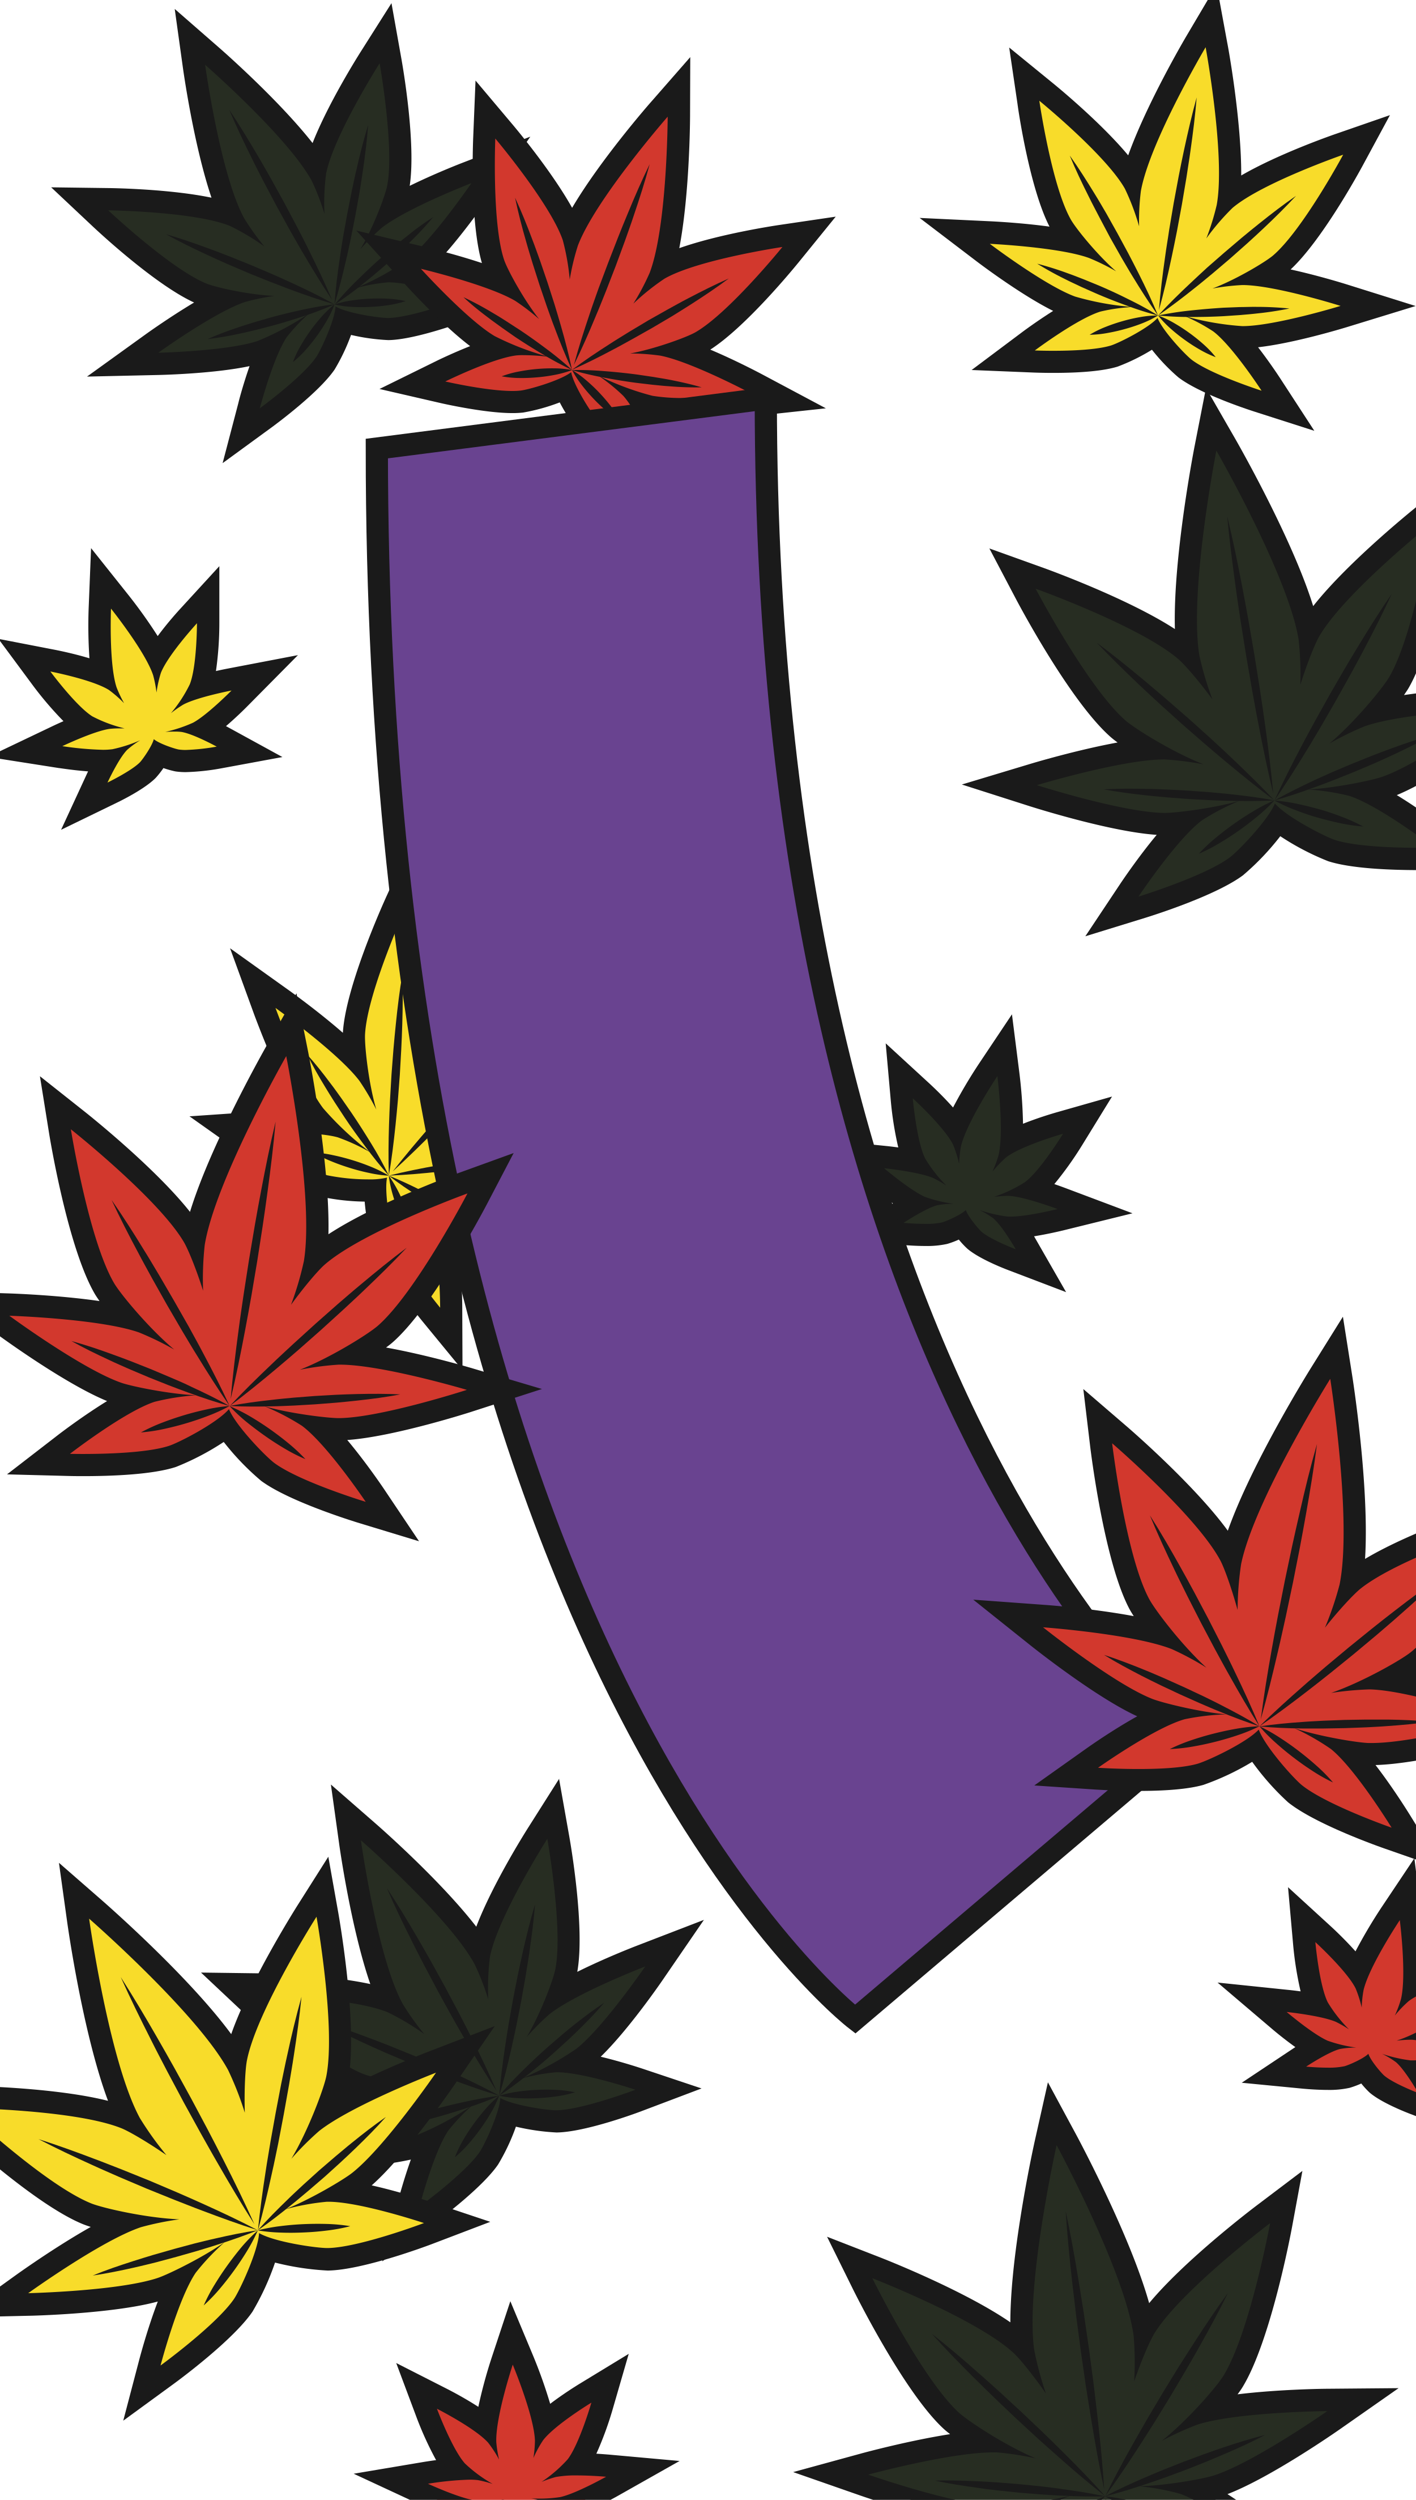 <?xml version="1.0" encoding="UTF-8" standalone="no"?>
<svg
   xmlns:dc="http://purl.org/dc/elements/1.1/"
   xmlns:cc="http://creativecommons.org/ns#"
   xmlns:rdf="http://www.w3.org/1999/02/22-rdf-syntax-ns#"
   xmlns:svg="http://www.w3.org/2000/svg"
   xmlns="http://www.w3.org/2000/svg"
   xmlns:sodipodi="http://sodipodi.sourceforge.net/DTD/sodipodi-0.dtd"
   xmlns:inkscape="http://www.inkscape.org/namespaces/inkscape"
   width="510"
   height="900"
   viewBox="0 0 510 900"
   version="1.1"
   id="svg672"
   sodipodi:docname="101.svg"
   inkscape:version="0.92.3 (2405546, 2018-03-11)">
  <sodipodi:namedview
     pagecolor="#EFEEE6fff"
     bordercolor="#666666"
     borderopacity="1"
     objecttolerance="10"
     gridtolerance="10"
     guidetolerance="10"
     inkscape:pageopacity="0"
     inkscape:pageshadow="2"
     inkscape:window-width="640"
     inkscape:window-height="480"
     id="namedview674"
     showgrid="false"
     inkscape:zoom="0.26222222"
     inkscape:cx="255"
     inkscape:cy="450"
     inkscape:window-x="0"
     inkscape:window-y="0"
     inkscape:window-maximized="0"
     inkscape:current-layer="svg672" />
  <defs
     id="defs324">
    <style
       id="style322">.a{fill:#272D22;}.b{fill:#1a1a1a;}.c{fill:#d2382d;}.d{fill:#f8dc2a;}.e{fill:#694390;stroke-width:8px;}.e,.f{stroke:#1a1a1a;}.e,.f,.g{stroke-miterlimit:2;}.f{fill:#EFEEE6;stroke-width:15px;}.g{fill:#ee701b;stroke:#ee701b;stroke-width:12px;}</style>
  </defs>
  <title
     id="title326">101</title>
  <path
     class="a"
     d="M364.41,453.5c-1-.38-9.69-3.77-13.42-7a35.37,35.37,0,0,1-4.47-5.24,35.25,35.25,0,0,1-6.35,2.69,30,30,0,0,1-7,.62c-4,0-8-.38-8.14-.39l-11.19-1.09,9.36-6.22c.47-.32,3-2,5.9-3.59a106.43,106.43,0,0,1-13.3-9.71L306,415.26l12.83,1.33c.82.08,5.58.6,10.47,1.54-3.1-7-4.39-20.78-4.54-22.37l-.91-10.25,7.6,6.94a115.57,115.57,0,0,1,12.73,13.65c3.9-9.16,11.33-20.33,11.71-20.9l5.95-8.9,1.34,10.62c.09.68,1.75,14,1.15,23.93a115.25,115.25,0,0,1,17.49-6.53l9.89-2.82-5.39,8.76c-.84,1.37-8.15,13.12-14.05,18,4.79,1.34,9.29,3,10.06,3.29l12.07,4.55-12.53,3.08a109.8,109.8,0,0,1-16.24,2.75c1.91,2.77,3.4,5.35,3.68,5.84l5.6,9.75Z"
     id="path328" />
  <path
     class="b"
     d="M359.22,387.42s2.5,19.71.43,28.48a44.09,44.09,0,0,1-2.21,5.93,41.57,41.57,0,0,1,5-5.21c5.56-4.21,20.44-8.45,20.44-8.45s-8.11,13.18-13.67,17.39A49.82,49.82,0,0,1,358,430.88c2-.22,3.84-.34,4.91-.34l.53,0c5.76.34,17.46,4.74,17.46,4.74S370.06,438,364,438c-.34,0-.67,0-1,0a51,51,0,0,1-10.23-2.37,32.55,32.55,0,0,1,5,3c3.31,2.84,8.08,11.14,8.08,11.14s-8.94-3.43-12.26-6.26c-1.09-.94-4.94-5.49-5.73-7.88-1.78,1.79-7.26,4.14-8.66,4.49a27.55,27.55,0,0,1-6,.5c-3.9,0-7.76-.37-7.76-.37s8-5.3,12.21-6.36a32.78,32.78,0,0,1,5.81-.5,50.7,50.7,0,0,1-10.21-2.45c-5.31-2.27-14.83-10.36-14.83-10.36s12.43,1.28,17.74,3.55a40.64,40.64,0,0,1,4.71,2.72,50.69,50.69,0,0,1-7.66-9.77c-3.09-6.25-4.46-21.67-4.46-21.67s11.42,10.44,14.52,16.69a43.12,43.12,0,0,1,2.17,6.91,45.11,45.11,0,0,1,.67-6.3c2.06-8.76,13.11-25.28,13.11-25.28m5.24-22.23L352.56,383a180.42,180.42,0,0,0-9.3,15.72c-3.88-4.36-7.91-8.1-9.12-9.2L319,375.62l1.82,20.49a123.34,123.34,0,0,0,2.71,17c-2-.28-3.56-.45-4.25-.52L293.58,410l19.66,16.71c1,.86,4.45,3.75,8.36,6.53l-.59.39L302.3,446l22.37,2.17c.17,0,4.3.41,8.53.41a33.69,33.69,0,0,0,7.94-.74,31.9,31.9,0,0,0,4.2-1.57,30.71,30.71,0,0,0,3.05,3.27c4.05,3.47,12.19,6.74,14.59,7.66l21,8-11.19-19.5c-.1-.17-.21-.38-.35-.61,5-.8,9.64-1.92,10.4-2.1l25.05-6.18-24.15-9.08c-.65-.24-2.11-.79-4-1.43a125.89,125.89,0,0,0,10-14l10.78-17.52-19.79,5.63c-1.57.45-6.84,2-12.27,4.17a174.94,174.94,0,0,0-1.3-18.22l-2.69-21.23Z"
     id="path330" />
  <path
     class="a"
     d="M147.23,793.41c.18-.66,3.48-13.17,7.62-22.38-1.37.61-2.49,1.07-3.24,1.32-12.1,4.06-38.36,4.7-39.47,4.73l-12.9.29,10.47-7.54c.76-.54,15.82-11.36,27.81-17.25a59.45,59.45,0,0,1-8.38-2.32c-14.31-5.78-38-28-39-29l-7.49-7,10.29.13c1.34,0,32.29.48,47.1,5.86-8.5-18.62-13.7-55.53-13.93-57.17l-1.48-10.6,8.07,7c1.25,1.09,29.3,25.65,40.24,42.94,3.6-15.34,20.14-41.5,20.86-42.63l5.52-8.68,1.8,10.12c.24,1.36,5.86,33.38,2.87,48.53a60,60,0,0,1-2.64,8.28c11.49-6.81,28.78-13.5,29.65-13.83l12-4.64-7.3,10.63c-.63.92-15.54,22.55-25.55,30.46-.62.48-1.62,1.17-2.88,2a169.55,169.55,0,0,1,22.9,5.88l10.66,3.56-10.51,4c-.81.31-19.84,7.46-29.71,7.65h-.24a78.26,78.26,0,0,1-17.16-2.92A75.3,75.3,0,0,1,176.12,777c-5.56,8.15-22,20.17-22.66,20.68l-9.08,6.63Z"
     id="path332" />
  <path
     class="b"
     d="M197.13,662s5.77,32.47,2.88,47c-.74,3.76-5.37,16.13-10.31,24.37a87.72,87.72,0,0,1,8.18-8.21c9.66-7.63,34.51-17.2,34.51-17.2s-15.08,21.95-24.73,29.58A109.23,109.23,0,0,1,188,748.28a68.83,68.83,0,0,1,12.23-2.22h.39c9.43,0,28.24,6.29,28.24,6.29s-19.08,7.21-28.37,7.39h-.16c-3.32,0-15.56-1.76-20.13-4.41-.29,5.37-5.69,16.87-7.42,19.4-5.23,7.68-21.71,19.71-21.71,19.71s5.18-19.73,10.41-27.41a70.51,70.51,0,0,1,8.55-9,108.36,108.36,0,0,1-19.72,10.57c-11.67,3.91-38.29,4.52-38.29,4.52s21.61-15.57,33.27-19.48a87.8,87.8,0,0,1,11.35-2.36c-9.6-.37-22.48-3.26-26-4.69-13.78-5.57-37.81-28.16-37.81-28.16s33,.43,46.76,6a89.11,89.11,0,0,1,13.24,7.9,92.45,92.45,0,0,1-7.85-11c-9.13-16.87-15-58.8-15-58.8s31.91,27.82,41,44.69a94.94,94.94,0,0,1,4.88,12.57,91.32,91.32,0,0,1,.62-15.41C179.45,689.8,197.13,662,197.13,662m4.28-21.65-11,17.36c-1.56,2.45-13.09,20.81-18.87,35.94-13-16.8-35.11-36.14-36.23-37.11l-16.13-14.07,2.95,21.2c.2,1.47,4.3,30.54,11.24,50.63-15.82-3.44-37.5-3.83-40.4-3.87l-20.57-.27,15,14.1c2.54,2.38,24.94,23.23,39.7,29.5-9.42,5.53-18.21,11.81-19.68,12.87L86.44,781.67l25.79-.59c2.51-.06,22.52-.61,35.75-3.6-2.53,7.08-4.3,13.7-4.61,14.92l-5.71,21.74,18.16-13.25c1.8-1.31,17.76-13.09,23.6-21.66a75.27,75.27,0,0,0,6.4-13.59,80.5,80.5,0,0,0,14.54,2.09h.32c10.37-.2,29-7.12,31-7.91l21-7.94-21.32-7.13c-1.18-.39-7.7-2.54-15-4.29,9.74-9.44,21.14-25.89,22.57-28l14.6-21.27-24.07,9.27c-1.69.65-11.76,4.58-21.54,9.44,2.83-15.79-2.37-46-3-49.38l-3.59-20.25Z"
     id="path334" />
  <line
     class="a"
     x1="139.34"
     y1="679.75"
     x2="178.8"
     y2="752.69"
     id="line336" />
  <path
     class="b"
     d="M139.34,679.75c3.84,5.79,7.41,11.71,10.89,17.68,1.77,3,3.44,6,5.16,9l5,9.08,4.86,9.15c1.57,3.08,3.2,6.13,4.72,9.24,3.09,6.18,6.09,12.41,8.83,18.79C175,746.91,171.39,741,167.91,735c-1.77-3-3.44-6-5.15-9l-5-9.08-4.86-9.15c-1.57-3.08-3.19-6.13-4.71-9.24C145.09,692.36,142.08,686.13,139.34,679.75Z"
     id="path338" />
  <line
     class="a"
     x1="207.1"
     y1="753.27"
     x2="179.82"
     y2="754.51"
     id="line340" />
  <path
     class="b"
     d="M207.1,753.27a42.46,42.46,0,0,1-6.77,1.48q-3.39.48-6.8.63c-2.28.11-4.55.11-6.84,0a42.75,42.75,0,0,1-6.87-.87,41.54,41.54,0,0,1,6.76-1.49q3.4-.48,6.81-.63t6.84,0A41.65,41.65,0,0,1,207.1,753.27Z"
     id="path342" />
  <line
     class="a"
     x1="217.63"
     y1="721.04"
     x2="179.82"
     y2="754.51"
     id="line344" />
  <path
     class="b"
     d="M217.63,721c-2.74,3.25-5.68,6.28-8.68,9.24-1.49,1.5-3,2.91-4.56,4.37l-4.68,4.25Q195,743.09,190,747c-3.29,2.62-6.66,5.17-10.22,7.49,2.73-3.26,5.67-6.29,8.67-9.25s6.08-5.83,9.24-8.61l4.78-4.12c1.63-1.33,3.22-2.71,4.89-4C210.7,725.91,214.06,723.36,217.63,721Z"
     id="path346" />
  <line
     class="a"
     x1="192.71"
     y1="685.59"
     x2="179.82"
     y2="754.51"
     id="line348" />
  <path
     class="b"
     d="M192.71,685.59c-.47,5.86-1.22,11.66-2.08,17.45-.4,2.89-.91,5.77-1.36,8.66l-1.53,8.63-1.69,8.6c-.62,2.85-1.19,5.72-1.86,8.56-1.29,5.71-2.69,11.39-4.37,17,.46-5.86,1.21-11.66,2.07-17.45.4-2.89.91-5.77,1.36-8.66l1.54-8.63,1.69-8.6c.62-2.85,1.19-5.72,1.86-8.56C189.63,696.9,191,691.22,192.71,685.59Z"
     id="path350" />
  <line
     class="a"
     x1="163.84"
     y1="776.65"
     x2="179.81"
     y2="754.49"
     id="line352" />
  <path
     class="b"
     d="M163.84,776.65a41.2,41.2,0,0,1,3-6.22c1.15-2,2.4-3.89,3.73-5.73s2.74-3.64,4.25-5.36a42.07,42.07,0,0,1,4.95-4.85,40.85,40.85,0,0,1-3,6.23c-1.15,2-2.4,3.88-3.73,5.73s-2.75,3.63-4.26,5.35A41.21,41.21,0,0,1,163.84,776.65Z"
     id="path354" />
  <line
     class="a"
     x1="131.11"
     y1="767.83"
     x2="179.81"
     y2="754.49"
     id="line356" />
  <path
     class="b"
     d="M131.11,767.83c3.89-1.71,7.86-3.13,11.86-4.46,2-.69,4-1.27,6-1.91l6.07-1.74q6.09-1.68,12.26-3c4.12-.9,8.26-1.7,12.49-2.21-3.9,1.72-7.87,3.14-11.87,4.47s-8,2.54-12.09,3.65l-6.11,1.59c-2.05.47-4.09,1-6.15,1.42C139.47,766.52,135.33,767.32,131.11,767.83Z"
     id="path358" />
  <line
     class="a"
     x1="115.07"
     y1="727.58"
     x2="179.81"
     y2="754.49"
     id="line360" />
  <path
     class="b"
     d="M115.07,727.58c5.63,1.67,11.15,3.61,16.63,5.65,2.75,1,5.46,2.09,8.19,3.13l8.12,3.29,8.07,3.44c2.66,1.2,5.35,2.34,8,3.59,5.31,2.45,10.58,5,15.74,7.81-5.64-1.66-11.16-3.6-16.64-5.64-2.75-1-5.46-2.09-8.18-3.14l-8.13-3.29L138.8,739c-2.66-1.2-5.35-2.35-8-3.6C125.5,732.94,120.22,730.39,115.07,727.58Z"
     id="path362" />
  <path
     class="a"
     d="M89.7,146a163.07,163.07,0,0,1,6.9-20.44c-1,.45-1.88.79-2.47,1C82.74,130.36,58.08,131,57,131l-12.9.3,10.47-7.54c.69-.5,14.33-10.29,25.48-15.89a52.71,52.71,0,0,1-7.21-2c-13.46-5.44-35.75-26.31-36.69-27.2l-7.5-7.05L39,71.71c1.24,0,29.57.44,43.7,5.32C74.84,59.36,70.05,25.4,69.84,23.87l-1.48-10.6,8.07,7c1.16,1,27,23.61,37.47,39.84,3.65-14.5,18.79-38.44,19.46-39.49L138.87,12l1.8,10.13c.23,1.28,5.51,31.35,2.69,45.6a52.7,52.7,0,0,1-2.24,7.15c10.79-6.27,26.44-12.33,27.24-12.64l12-4.64L173.1,68.2c-.59.86-14.59,21.17-24,28.61-.5.39-1.24.91-2.18,1.53a164.78,164.78,0,0,1,20.88,5.41l10.66,3.56-10.51,4c-.76.28-18.65,7-27.95,7.19h-.22a72,72,0,0,1-15.93-2.67,71.42,71.42,0,0,1-6.6,15c-5.24,7.68-20.66,19-21.31,19.45l-9.08,6.63Z"
     id="path364" />
  <path
     class="b"
     d="M136.73,22.79s5.41,30.45,2.71,44.12c-.7,3.52-5,15.12-9.68,22.85a84.21,84.21,0,0,1,7.68-7.7c9.06-7.15,32.36-16.13,32.36-16.13s-14.14,20.59-23.19,27.74a102,102,0,0,1-18.41,10.06,66.52,66.52,0,0,1,11.46-2.08H140c8.85,0,26.49,5.9,26.49,5.9s-17.89,6.76-26.61,6.93h-.14c-3.12,0-14.6-1.65-18.89-4.14-.27,5-5.33,15.82-6.95,18.19C109,135.74,93.57,147,93.57,147s4.85-18.5,9.76-25.7a66,66,0,0,1,8-8.46,101.48,101.48,0,0,1-18.5,9.9C81.92,126.42,57,127,57,127s20.26-14.59,31.2-18.26a80.63,80.63,0,0,1,10.65-2.21c-9-.35-21.09-3.06-24.42-4.41-12.93-5.22-35.45-26.4-35.45-26.4s30.92.4,43.84,5.62a84.4,84.4,0,0,1,12.42,7.41,86.28,86.28,0,0,1-7.36-10.28c-8.56-15.82-14-55.14-14-55.14s29.92,26.09,38.48,41.91A86.79,86.79,0,0,1,116.86,77a84.2,84.2,0,0,1,.59-14.45c2.7-13.68,19.28-39.78,19.28-39.78M141,1.14,130,18.5c-1.43,2.26-11.88,18.9-17.42,33-12.31-15.64-32.47-33.29-33.5-34.19L62.93,3.22l2.95,21.2c.19,1.36,3.93,27.89,10.29,46.75C61.35,68.1,41.7,67.74,39,67.71l-20.57-.27,15,14.1c2.33,2.19,22.56,21,36.48,27.37C61.39,114,53.6,119.54,52.27,120.5L31.34,135.58,57.13,135c2.31-.05,20.29-.54,32.75-3.19-2.22,6.34-3.76,12.09-4,13.18l-5.7,21.75,18.16-13.25C100,152.24,115,141.15,120.54,133a71.56,71.56,0,0,0,5.9-12.42,74.34,74.34,0,0,0,13.33,1.86h.3c9.81-.2,27.32-6.71,29.28-7.45l21-8L169.06,100c-1.06-.36-6.73-2.22-13.25-3.83,9-9,19.28-23.76,20.59-25.67L191,49.2l-24.07,9.27c-1.54.59-10.45,4.07-19.37,8.44,2.3-15.13-2.39-42.36-2.95-45.52L141,1.14Z"
     id="path366" />
  <line
     class="a"
     x1="82.54"
     y1="39.48"
     x2="119.55"
     y2="107.87"
     id="line368" />
  <path
     class="b"
     d="M82.54,39.48c3.63,5.4,7,11,10.28,16.54,1.66,2.78,3.23,5.62,4.84,8.43l4.7,8.51,4.56,8.59c1.47,2.89,3,5.75,4.4,8.67,2.89,5.8,5.69,11.65,8.23,17.65-3.64-5.4-7-11-10.28-16.54-1.67-2.78-3.23-5.62-4.85-8.43l-4.69-8.51L95.17,65.8c-1.47-2.89-3-5.75-4.4-8.67C87.88,51.32,85.08,45.47,82.54,39.48Z"
     id="path370" />
  <line
     class="a"
     x1="146.09"
     y1="108.41"
     x2="120.5"
     y2="109.58"
     id="line372" />
  <path
     class="b"
     d="M146.09,108.41a38.09,38.09,0,0,1-6.35,1.47q-3.18.47-6.38.61a59.61,59.61,0,0,1-6.41,0,36.75,36.75,0,0,1-6.45-.88,35.89,35.89,0,0,1,6.34-1.47,59.6,59.6,0,0,1,6.38-.61,62.51,62.51,0,0,1,6.42,0A38,38,0,0,1,146.09,108.41Z"
     id="path374" />
  <line
     class="a"
     x1="155.95"
     y1="78.19"
     x2="120.5"
     y2="109.58"
     id="line376" />
  <path
     class="b"
     d="M156,78.19a117.4,117.4,0,0,1-8.09,8.72c-1.38,1.41-2.84,2.74-4.26,4.11l-4.38,4c-2.95,2.62-6,5.14-9.08,7.6a117.62,117.62,0,0,1-9.64,7,115.6,115.6,0,0,1,8.09-8.73c2.81-2.77,5.68-5.48,8.64-8.09l4.49-3.86c1.53-1.25,3-2.53,4.6-3.74C149.42,82.71,152.59,80.34,156,78.19Z"
     id="path378" />
  <line
     class="a"
     x1="132.59"
     y1="44.95"
     x2="120.5"
     y2="109.58"
     id="line380" />
  <path
     class="b"
     d="M132.59,45c-.4,5.5-1.09,10.94-1.88,16.37-.37,2.72-.84,5.42-1.26,8.13L128,77.54l-1.59,8.06c-.59,2.68-1.12,5.37-1.76,8-1.22,5.34-2.55,10.67-4.17,15.94.39-5.5,1.08-11,1.87-16.37.37-2.72.84-5.42,1.26-8.13L125.07,77l1.59-8.07c.58-2.67,1.12-5.36,1.76-8C129.64,55.55,131,50.22,132.59,45Z"
     id="path382" />
  <line
     class="a"
     x1="105.51"
     y1="130.35"
     x2="120.49"
     y2="109.56"
     id="line384" />
  <path
     class="b"
     d="M105.51,130.35a37.46,37.46,0,0,1,2.79-5.89c1.07-1.86,2.24-3.65,3.48-5.38a61.94,61.94,0,0,1,4-5,37.26,37.26,0,0,1,4.7-4.51,36.59,36.59,0,0,1-2.79,5.89,61.76,61.76,0,0,1-3.48,5.38,63.73,63.73,0,0,1-4,5A37.26,37.26,0,0,1,105.51,130.35Z"
     id="path386" />
  <line
     class="a"
     x1="74.82"
     y1="122.07"
     x2="120.49"
     y2="109.56"
     id="line388" />
  <path
     class="b"
     d="M74.82,122.07c3.64-1.64,7.36-3,11.11-4.25,1.86-.65,3.76-1.2,5.64-1.8l5.69-1.65q5.7-1.58,11.5-2.81a117.7,117.7,0,0,1,11.73-2,114.38,114.38,0,0,1-11.11,4.26c-3.75,1.25-7.52,2.41-11.33,3.44l-5.73,1.49c-1.93.44-3.84.93-5.78,1.32A117,117,0,0,1,74.82,122.07Z"
     id="path390" />
  <line
     class="a"
     x1="59.78"
     y1="84.32"
     x2="120.49"
     y2="109.56"
     id="line392" />
  <path
     class="b"
     d="M59.78,84.32c5.3,1.53,10.48,3.34,15.62,5.24,2.59.92,5.13,1.94,7.69,2.92l7.62,3.08,7.56,3.23c2.5,1.13,5,2.2,7.49,3.38,5,2.31,9.91,4.71,14.73,7.39-5.3-1.52-10.48-3.32-15.63-5.22-2.58-.93-5.12-2-7.68-2.93l-7.62-3.08L82,95.1c-2.5-1.13-5-2.21-7.49-3.39C69.53,89.4,64.6,87,59.78,84.32Z"
     id="path394" />
  <path
     class="c"
     d="M235.62,170c-.71-.38-17.41-9.45-23.59-16.32a70.76,70.76,0,0,1-8.5-13.87A71.09,71.09,0,0,1,188,144.61a32.49,32.49,0,0,1-3.45.17c-9.63,0-24.42-3.38-25-3.53l-11-2.52,10.09-5a161.42,161.42,0,0,1,19.79-8.11c-1-.47-1.77-.87-2.3-1.18-10.28-6.08-26.78-24.22-27.48-25L140,89.94l12.55,3c.83.19,17,4.06,28.46,8.79A54,54,0,0,1,177.86,95c-4.68-13.67-3.49-44-3.44-45.29l.42-10.28,6.64,7.87c.79.94,18.87,22.45,24.42,36.25,8.19-17.38,30.56-43,31.57-44.19l7.05-8.06,0,10.7c0,1.54-.19,35.57-5.54,54,13.29-6.68,41.07-10.87,42.29-11l10.18-1.51-6.48,8c-.81,1-20,24.54-32.52,31.7a52,52,0,0,1-6.77,2.95c11.73,4,26.41,11.82,27.16,12.22l11.39,6.07-12.82,1.44c-.53.06-13.16,1.46-24.62,1.46a70,70,0,0,1-12.51-.89c-.61-.12-1.47-.33-2.51-.63A164.25,164.25,0,0,1,241.22,165l4.28,10.39Z"
     id="path396" />
  <path
     class="b"
     d="M240.48,42S240.34,81.48,234,98.2a85.42,85.42,0,0,1-5.88,11.11,84.13,84.13,0,0,1,11.24-9c12-6.87,42.44-11.39,42.44-11.39s-19.36,23.87-31.39,30.74c-3.1,1.77-14.64,6-23.46,7.6a81.2,81.2,0,0,1,10.78.76c11.26,2.15,33.17,13.82,33.17,13.82s-12.8,1.44-24.17,1.44A67.23,67.23,0,0,1,235,142.5a100.93,100.93,0,0,1-19.54-7.29,65.07,65.07,0,0,1,9,7.27c5.8,6.44,13.05,24,13.05,24S220.8,157.45,215,151c-1.92-2.13-8.34-12.07-9.28-17-4,3.07-15.35,6.28-18.19,6.61a25.11,25.11,0,0,1-3,.15c-9.29,0-24.15-3.42-24.15-3.42s17.06-8.4,25.67-9.39a21.91,21.91,0,0,1,2.3-.09,80.4,80.4,0,0,1,9.28.6A100.06,100.06,0,0,1,178.16,121c-9.88-5.83-26.55-24.22-26.55-24.22s24.15,5.73,34,11.56a82,82,0,0,1,8.58,6.56c-5.59-7-11.42-17.84-12.58-21.21-4.48-13.11-3.22-43.82-3.22-43.82s19.82,23.49,24.31,36.6a84.4,84.4,0,0,1,2.5,14.16,87,87,0,0,1,2.94-12.22C214.49,71.71,240.48,42,240.48,42m8.07-21.37-14.09,16.1c-.9,1-18.35,21-28.4,38.09-7.34-13.12-19.82-28.06-21.53-30.09L171.27,29l-.84,20.56c-.13,3.18-1.11,30.53,3.14,45.15-9.34-3.1-18.53-5.32-20.12-5.7l-25.1-6,17.33,19.11c1.54,1.7,13.56,14.84,23.65,22.49-6.18,2.45-11.46,5-12.47,5.51l-20.17,9.92,21.91,5.05c.64.15,15.86,3.63,25.94,3.63a33.44,33.44,0,0,0,3.91-.2,70.88,70.88,0,0,0,13.15-3.65,69.82,69.82,0,0,0,7.45,11.43c6.54,7.26,22.83,16.18,24.66,17.17l19.78,10.69-8.57-20.78c-.43-1-2.69-6.45-5.71-12.37q3.33.26,7.54.25c11.68,0,24.52-1.43,25.07-1.49L297.45,147l-22.77-12.13c-1.43-.76-9.8-5.18-18.86-9C268.68,117.64,286,96.47,288,94L301,78l-20.34,3c-2.63.39-21.87,3.35-36,8.34,3.73-19.43,3.87-46,3.88-47.35l.07-21.4Z"
     id="path398" />
  <line
     class="c"
     x1="234.02"
     y1="59.09"
     x2="206.71"
     y2="131.41"
     id="line400" />
  <path
     class="b"
     d="M234,59.09c-1.69,6.25-3.66,12.39-5.73,18.49-1,3.07-2.12,6.09-3.18,9.13l-3.34,9.07-3.49,9c-1.22,3-2.38,6-3.65,8.95-2.48,6-5.06,11.86-7.92,17.67,1.69-6.25,3.66-12.39,5.73-18.5,1-3.06,2.12-6.08,3.18-9.12L219,94.72l3.5-9c1.21-3,2.38-6,3.64-8.95C228.59,70.81,231.17,64.9,234,59.09Z"
     id="path402" />
  <line
     class="c"
     x1="223.57"
     y1="151.7"
     x2="206.04"
     y2="133.23"
     id="line404" />
  <path
     class="b"
     d="M223.57,151.7a36.5,36.5,0,0,1-5.23-3.81,62.45,62.45,0,0,1-8.77-9.23,36.68,36.68,0,0,1-3.53-5.43,36,36,0,0,1,5.24,3.81,59.9,59.9,0,0,1,4.62,4.39c1.45,1.54,2.84,3.15,4.14,4.84A37.21,37.21,0,0,1,223.57,151.7Z"
     id="path406" />
  <line
     class="c"
     x1="252.7"
     y1="139.45"
     x2="206.04"
     y2="133.23"
     id="line408" />
  <path
     class="b"
     d="M252.7,139.45a116.21,116.21,0,0,1-11.82-.4c-2-.12-3.91-.35-5.86-.53l-5.84-.69c-3.89-.51-7.77-1.15-11.63-1.88A117.08,117.08,0,0,1,206,133.23a113.2,113.2,0,0,1,11.82.4q5.88.45,11.71,1.22l5.82.86c1.94.34,3.88.63,5.8,1C245.05,137.48,248.9,138.32,252.7,139.45Z"
     id="path410" />
  <line
     class="c"
     x1="262.48"
     y1="100.26"
     x2="206.04"
     y2="133.23"
     id="line412" />
  <path
     class="b"
     d="M262.48,100.26c-4.39,3.28-8.93,6.31-13.52,9.25-2.29,1.49-4.62,2.89-6.93,4.34L235,118l-7.1,4c-2.39,1.3-4.76,2.66-7.18,3.91-4.81,2.56-9.68,5-14.7,7.23,4.39-3.29,8.93-6.32,13.52-9.25,2.28-1.5,4.62-2.89,6.93-4.34l7-4.19,7.1-4c2.39-1.3,4.76-2.65,7.18-3.9C252.59,104.94,257.46,102.47,262.48,100.26Z"
     id="path414" />
  <line
     class="c"
     x1="180.69"
     y1="135.48"
     x2="206.05"
     y2="133.22"
     id="line416" />
  <path
     class="b"
     d="M180.69,135.48a36.38,36.38,0,0,1,6.23-1.73,63.37,63.37,0,0,1,12.68-1.14,36.37,36.37,0,0,1,6.45.61,37.19,37.19,0,0,1-6.24,1.74,58.38,58.38,0,0,1-6.31.88,61.34,61.34,0,0,1-6.37.25A36.35,36.35,0,0,1,180.69,135.48Z"
     id="path418" />
  <line
     class="c"
     x1="166.93"
     y1="107.03"
     x2="206.05"
     y2="133.22"
     id="line420" />
  <path
     class="b"
     d="M166.93,107a116.83,116.83,0,0,1,10.43,5.58c1.71,1,3.35,2,5,3.07l4.94,3.2c3.26,2.17,6.45,4.46,9.59,6.82a114.19,114.19,0,0,1,9.13,7.52,116.83,116.83,0,0,1-10.43-5.58c-3.38-2-6.71-4.08-10-6.27L180.81,118c-1.58-1.16-3.19-2.28-4.75-3.48C172.93,112.18,169.85,109.73,166.93,107Z"
     id="path422" />
  <line
     class="c"
     x1="185.51"
     y1="71.17"
     x2="206.05"
     y2="133.22"
     id="line424" />
  <path
     class="b"
     d="M185.51,71.17c2.3,5,4.32,10,6.24,15.15,1,2.54,1.87,5.11,2.81,7.67l2.64,7.73,2.5,7.78c.77,2.61,1.6,5.21,2.33,7.84,1.5,5.24,2.9,10.51,4,15.88-2.3-5-4.33-10-6.25-15.15-1-2.54-1.87-5.12-2.8-7.67l-2.64-7.74-2.49-7.78c-.78-2.61-1.61-5.2-2.33-7.83C188,81.81,186.63,76.54,185.51,71.17Z"
     id="path426" />
  <path
     class="d"
     d="M155.4,473.3c-.57-.69-13.92-17-17.38-26.61a78,78,0,0,1-2.93-18.18c-.76,0-1.57.05-2.44.05a78,78,0,0,1-15.9-1.62c-9.84-2.74-27.09-14.84-27.82-15.36l-9.19-6.47L91,404.32c.25,0,6.23-.43,13.31-.43h0q6.72,0,11.59.5c-1.18-1.27-2.1-2.32-2.63-3-8-10.52-17.37-36.1-17.76-37.18L91,352.07l10.5,7.5c.79.56,16.75,12,26.49,21.87a64.45,64.45,0,0,1-.55-9.41c.92-16,14.86-46.66,15.45-48l4.27-9.36,3.17,9.79c.44,1.33,10.42,32.33,9.9,48.56,15.32-14.58,50.24-32.17,51.79-32.95l9.57-4.8-4.08,9.9c-.66,1.6-15.61,37.73-29,54.09a48.4,48.4,0,0,1,5.35-.26c16.87,0,42.72,6.26,43.81,6.53l10,2.44-9,4.95c-1.25.69-30.83,16.86-46.69,19a42.66,42.66,0,0,1-5.06.23c-1.33,0-2.8,0-4.37-.09,10.58,9,23.17,24.06,23.79,24.81l8.25,9.91-12.41-3.51c-1.11-.31-27.31-7.75-38.4-14.95-.74-.48-1.86-1.32-3.21-2.41,1.84,10.36,1.92,24.11,1.92,24.83l0,11.24Z"
     id="path428" />
  <path
     class="b"
     d="M146.57,325.73s10.55,32.55,9.67,47.95a94.41,94.41,0,0,1-3.36,15.65A96.68,96.68,0,0,1,161,378c13.54-14.58,52.81-34.28,52.81-34.28s-16.72,40.63-30.27,55.21a96.17,96.17,0,0,1-10.72,9,93.52,93.52,0,0,1,15.35-4.52,44.65,44.65,0,0,1,5.67-.32c16.58,0,42.86,6.41,42.86,6.41s-30,16.48-45.28,18.5a38.56,38.56,0,0,1-4.54.2,121,121,0,0,1-22.84-2.23,91.52,91.52,0,0,1,10.8,5.31c10.7,7,28.39,28.2,28.39,28.2S176.67,451.91,166,445a112.63,112.63,0,0,1-17.08-15.72,71.87,71.87,0,0,1,6.25,11.28c3.27,9.07,3.36,30.24,3.36,30.24s-13.44-16.35-16.71-25.43c-1.08-3-3.52-15.94-2.42-21.41a26.92,26.92,0,0,1-6.71.64,75.05,75.05,0,0,1-14.82-1.47c-9.29-2.59-26.6-14.78-26.6-14.78s6-.42,13-.42c6.14,0,13,.32,17.38,1.53a72,72,0,0,1,11.71,5.4A113.06,113.06,0,0,1,116.4,399c-7.72-10.16-17.18-36.13-17.18-36.13s22.49,16.06,30.21,26.22a90.12,90.12,0,0,1,6.1,10.37c-2.83-9.56-4.28-23.19-4.05-27.15.88-15.4,15.09-46.53,15.09-46.53m1.26-22-8.54,18.71c-1.52,3.32-14.83,32.9-15.8,49.34-8.68-7.57-18.08-14.33-19.63-15.44l-21-15,8.83,24.24C92.6,368,100,388,107.39,399.92c-1,0-2,0-3.13,0-7.21,0-13.33.42-13.59.44L68.25,401.9l18.37,13c1.89,1.33,18.74,13.07,29.06,15.95a79.38,79.38,0,0,0,15.66,1.75,78.63,78.63,0,0,0,2.92,15.5c3.63,10.08,16.59,26,18.05,27.79l14.27,17.37-.09-22.49c0-1.33-.07-8.74-.82-16.7,12.45,6.52,32.88,12.39,35.42,13.1l24.83,7-16.51-19.83c-1.21-1.46-8.66-10.33-16.85-18.43,16.32-2.19,44.83-17.66,48-19.41l18-9.91-20-4.88c-1.06-.26-24.84-6-42.08-6.59,12.27-18.34,24.1-46.92,24.69-48.36l8.15-19.79-19.13,9.59c-1.39.7-29,14.62-46.4,28.21-1.79-16.73-8.75-38.59-9.69-41.48l-6.35-19.56Z"
     id="path430" />
  <line
     class="d"
     x1="200.02"
     y1="358.58"
     x2="141.47"
     y2="421.64"
     id="line432" />
  <path
     class="b"
     d="M200,358.58c-4.42,5.68-9.06,11.15-13.78,16.56-2.34,2.72-4.76,5.37-7.14,8.05l-7.25,7.94L164.47,399c-2.5,2.57-5,5.18-7.5,7.71-5,5.11-10.16,10.14-15.5,15,4.43-5.68,9.07-11.16,13.78-16.56,2.34-2.72,4.76-5.37,7.14-8.05l7.26-7.94,7.38-7.82c2.5-2.58,5-5.18,7.5-7.72C189.57,368.45,194.69,363.41,200,358.58Z"
     id="path434" />
  <line
     class="d"
     x1="150.33"
     y1="449.65"
     x2="140.02"
     y2="423.24"
     id="line436" />
  <path
     class="b"
     d="M150.33,449.65a45.27,45.27,0,0,1-3.67-6.18c-1.07-2.12-2-4.28-2.88-6.48s-1.62-4.44-2.28-6.72a45,45,0,0,1-1.48-7,44.34,44.34,0,0,1,3.68,6.18q1.59,3.18,2.87,6.48t2.28,6.72A46.4,46.4,0,0,1,150.33,449.65Z"
     id="path438" />
  <line
     class="d"
     x1="185.5"
     y1="449.26"
     x2="140.02"
     y2="423.24"
     id="line440" />
  <path
     class="b"
     d="M185.5,449.26c-4.09-1.63-8-3.51-11.94-5.49-2-1-3.88-2-5.81-3L162,437.55q-5.69-3.24-11.21-6.79c-3.68-2.35-7.31-4.81-10.79-7.52,4.1,1.63,8.06,3.51,12,5.49s7.74,4,11.53,6.22l5.64,3.33c1.86,1.15,3.74,2.26,5.56,3.47C178.39,444.11,182,446.56,185.5,449.26Z"
     id="path442" />
  <line
     class="d"
     x1="212.05"
     y1="412.97"
     x2="140.02"
     y2="423.24"
     id="line444" />
  <path
     class="b"
     d="M212.05,413c-5.92,1.47-11.87,2.65-17.84,3.73-3,.56-6,1-9,1.53l-9,1.36-9,1.21c-3,.34-6,.75-9,1-6,.64-12.09,1.18-18.18,1.41,5.92-1.47,11.87-2.65,17.85-3.72,3-.57,6-1,9-1.53l9-1.37,9-1.2c3-.34,6-.74,9-1C199.91,413.75,206,413.22,212.05,413Z"
     id="path446" />
  <line
     class="d"
     x1="112.94"
     y1="414.91"
     x2="140.04"
     y2="423.23"
     id="line448" />
  <path
     class="b"
     d="M112.94,414.91a45.18,45.18,0,0,1,7.12,1c2.32.48,4.61,1.08,6.87,1.77s4.48,1.48,6.68,2.38a45.35,45.35,0,0,1,6.43,3.21,44.86,44.86,0,0,1-7.12-1c-2.33-.48-4.62-1.08-6.87-1.78s-4.49-1.48-6.68-2.39A44.77,44.77,0,0,1,112.94,414.91Z"
     id="path450" />
  <line
     class="d"
     x1="110.72"
     y1="379.8"
     x2="140.04"
     y2="423.23"
     id="line452" />
  <path
     class="b"
     d="M110.72,379.8c3,3.27,5.67,6.71,8.29,10.21,1.34,1.73,2.59,3.52,3.87,5.29l3.74,5.38c2.45,3.61,4.79,7.3,7.06,11s4.43,7.54,6.36,11.51c-3-3.27-5.68-6.71-8.3-10.2s-5.17-7-7.61-10.67l-3.59-5.48c-1.16-1.85-2.35-3.68-3.46-5.57C114.82,387.57,112.64,383.77,110.72,379.8Z"
     id="path454" />
  <line
     class="d"
     x1="144.94"
     y1="350.64"
     x2="140.04"
     y2="423.23"
     id="line456" />
  <path
     class="b"
     d="M144.94,350.64c.21,6.09.12,12.16-.06,18.23-.07,3-.24,6.06-.37,9.09L144,387l-.69,9.07c-.29,3-.52,6-.86,9.05-.63,6-1.36,12.06-2.39,18.07-.22-6.09-.14-12.16.05-18.23.07-3,.25-6.06.37-9.09l.53-9.07.7-9.07c.28-3,.52-6,.86-9.06C143.18,362.68,143.91,356.65,144.94,350.64Z"
     id="path458" />
  <path
     class="e"
     d="M308,726.92l120-101.76S275.82,501.67,275.82,143.49l-140.1,18C135.72,594.36,308,726.92,308,726.92Z"
     id="path460" />
  <path
     class="d"
     d="M453.19,144.43c-.77-.24-19-6.11-26.35-11.75a71.35,71.35,0,0,1-11-12.15,71.46,71.46,0,0,1-14.49,7.63c-5.57,1.72-15.07,2.09-22.05,2.09-3.88,0-6.63-.11-6.74-.12l-11.23-.46,9-6.74a163.93,163.93,0,0,1,18.11-11.71c-1.08-.29-2-.55-2.55-.76-11.28-4.1-31-19-31.8-19.6l-10.28-7.79,12.89.61c.85,0,17.61.86,29.83,3.42A53.06,53.06,0,0,1,382.17,81c-7.15-12.63-11.61-42.84-11.8-44.12l-1.48-10.18,8,6.5c1,.79,22.87,18.75,30.9,31.36,4.85-18.71,22.24-48.28,23-49.61l5.44-9.21,1.94,10.52c.28,1.52,6.43,35.26,4.55,54.5,11.88-9.08,38.63-18.4,39.8-18.81l9.72-3.37-4.89,9c-.61,1.14-15.19,28-26.26,37.37a53.37,53.37,0,0,1-6.21,4.21c12.38,1.81,28.38,6.79,29.2,7l12.31,3.86L484,113.91c-1,.31-24.47,7.46-36.5,7.46-.66,0-1.61-.06-2.76-.16a163.32,163.32,0,0,1,13,17.23l6.13,9.42Z"
     id="path462" />
  <path
     class="b"
     d="M434.23,17s7.19,39.05,4,56.76a89.08,89.08,0,0,1-3.75,12.08,83.82,83.82,0,0,1,9.45-11c10.62-9,39.84-19.14,39.84-19.14S469.11,82.94,458.49,92c-2.74,2.33-13.35,8.7-21.79,11.87a82.86,82.86,0,0,1,10.77-1.25h0c11.54,0,35.37,7.51,35.37,7.51s-23.76,7.28-35.33,7.28h-.09a101.78,101.78,0,0,1-20.67-3.58,65.19,65.19,0,0,1,10.27,5.51c6.93,5.29,17.36,21.32,17.36,21.32s-18.21-5.83-25.14-11.12c-2.29-1.75-10.49-10.39-12.33-15.08-3.34,3.77-14,9.06-16.76,9.92-5.18,1.6-14.54,1.91-20.87,1.91-3.84,0-6.57-.12-6.57-.12s15.32-11.46,23.64-14a64.48,64.48,0,0,1,11.54-1.64,102.22,102.22,0,0,1-20.64-3.75c-10.85-3.94-30.75-19-30.75-19s25,1.18,35.79,5.12A81.14,81.14,0,0,1,402,97.68C395.2,91.8,387.42,82.16,385.66,79c-6.88-12.13-11.33-42.73-11.33-42.73s24,19.56,30.83,31.68a85.24,85.24,0,0,1,5.11,13.53,86.45,86.45,0,0,1,.63-12.63C414,51.18,434.23,17,434.23,17m4-22.49L427.34,12.93c-.7,1.18-14.28,24.28-21,43-9.69-11.62-24.85-24.13-26.92-25.82l-15.94-13,3,20.35C366.88,40.64,371,68,378,81.59c-9.84-1.34-19.4-1.83-21-1.91l-25.77-1.22L351.7,94.05c1.83,1.39,16.22,12.2,27.62,17.88-5.68,3.58-10.47,7.12-11.37,7.8l-18,13.48,22.47.92c.11,0,2.93.12,6.89.12,10.57,0,18.39-.77,23.24-2.27a71,71,0,0,0,12.35-6.07,70.62,70.62,0,0,0,9.51,9.94c7.8,6,25.56,11.75,27.56,12.39l21.41,6.86-12.26-18.84c-.62-.95-3.89-5.92-8-11.24,12.65-1.41,29.88-6.61,32.08-7.28l24.67-7.57-24.62-7.72c-1.56-.49-10.71-3.31-20.41-5.44,11.21-10.41,24.48-34.65,26-37.47l9.78-18.09L481.2,48.18c-2.52.87-21.05,7.4-34.15,15,.09-19.91-4.71-46.26-5-47.61l-3.87-21Z"
     id="path464" />
  <line
     class="d"
     x1="431.02"
     y1="35.08"
     x2="417.43"
     y2="111.65"
     id="line466" />
  <path
     class="b"
     d="M431,35.08c-.52,6.49-1.34,12.93-2.25,19.35-.43,3.21-1,6.41-1.45,9.61l-1.62,9.59-1.77,9.56c-.65,3.17-1.25,6.36-1.95,9.52-1.35,6.35-2.8,12.67-4.55,18.94.52-6.49,1.33-12.93,2.25-19.34.42-3.22,1-6.41,1.45-9.62l1.62-9.58,1.78-9.56c.64-3.18,1.24-6.36,1.94-9.53C427.82,47.68,429.27,41.36,431,35.08Z"
     id="path468" />
  <line
     class="d"
     x1="437.87"
     y1="128.59"
     x2="417.12"
     y2="113.58"
     id="line470" />
  <path
     class="b"
     d="M437.87,128.59a38.64,38.64,0,0,1-5.87-2.8,61.86,61.86,0,0,1-5.38-3.49,60.24,60.24,0,0,1-5-4,37.18,37.18,0,0,1-4.49-4.71,36.94,36.94,0,0,1,5.88,2.8,63.25,63.25,0,0,1,5.37,3.49,61.79,61.79,0,0,1,5,4A37.25,37.25,0,0,1,437.87,128.59Z"
     id="path472" />
  <line
     class="d"
     x1="464.4"
     y1="111.07"
     x2="417.12"
     y2="113.58"
     id="line474" />
  <path
     class="b"
     d="M464.4,111.07a118.45,118.45,0,0,1-11.76,1.79c-2,.24-3.93.38-5.9.56l-5.9.4c-3.94.22-7.89.31-11.84.3a118.32,118.32,0,0,1-11.88-.54,118,118,0,0,1,11.76-1.8c3.92-.42,7.86-.75,11.8-1l5.91-.23c2,0,4-.1,5.93-.07A118.32,118.32,0,0,1,464.4,111.07Z"
     id="path476" />
  <line
     class="d"
     x1="466.79"
     y1="70.51"
     x2="417.12"
     y2="113.58"
     id="line478" />
  <path
     class="b"
     d="M466.79,70.51c-3.73,4-7.66,7.89-11.65,11.64-2,1.9-4,3.72-6.05,5.58l-6.15,5.45-6.27,5.32c-2.12,1.73-4.21,3.51-6.37,5.2-4.28,3.42-8.64,6.76-13.18,9.88,3.73-4.06,7.65-7.9,11.65-11.65,2-1.9,4-3.72,6-5.58L441,90.91l6.26-5.32c2.13-1.74,4.22-3.51,6.38-5.2C457.89,77,462.24,73.63,466.79,70.51Z"
     id="path480" />
  <line
     class="d"
     x1="392.46"
     y1="120.52"
     x2="417.12"
     y2="113.56"
     id="line482" />
  <path
     class="b"
     d="M392.46,120.52a36.81,36.81,0,0,1,5.85-2.87,62.76,62.76,0,0,1,6.07-2.05,58.26,58.26,0,0,1,6.25-1.43,37.47,37.47,0,0,1,6.49-.61,36.87,36.87,0,0,1-5.85,2.88,60.09,60.09,0,0,1-6.07,2,63.52,63.52,0,0,1-6.25,1.43A37.47,37.47,0,0,1,392.46,120.52Z"
     id="path484" />
  <line
     class="d"
     x1="373.58"
     y1="94.94"
     x2="417.12"
     y2="113.56"
     id="line486" />
  <path
     class="b"
     d="M373.58,94.94a117.62,117.62,0,0,1,11.34,3.58c1.87.65,3.7,1.4,5.54,2.1l5.48,2.25q5.44,2.32,10.75,5a118.87,118.87,0,0,1,10.43,5.73A115.08,115.08,0,0,1,405.77,110c-3.71-1.35-7.39-2.79-11-4.35l-5.41-2.4c-1.78-.86-3.58-1.66-5.34-2.56A118.87,118.87,0,0,1,373.58,94.94Z"
     id="path488" />
  <line
     class="d"
     x1="385.29"
     y1="56.03"
     x2="417.12"
     y2="113.56"
     id="line490" />
  <path
     class="b"
     d="M385.29,56c3.2,4.49,6.13,9.13,9,13.82,1.45,2.33,2.8,4.71,4.2,7.07l4,7.15,3.91,7.23c1.25,2.44,2.55,4.85,3.76,7.31,2.46,4.9,4.82,9.86,6.93,15-3.2-4.49-6.14-9.12-9-13.81-1.45-2.33-2.8-4.72-4.2-7.07l-4.05-7.16L396,78.29c-1.26-2.44-2.56-4.85-3.76-7.31C389.77,66.08,387.4,61.13,385.29,56Z"
     id="path492" />
  <path
     class="c"
     d="M130.58,544.49c-1-.31-24.58-7.53-34.14-14.6-2.65-2-10.45-9.73-15-16.34-6.38,4.85-16.23,9.75-19.36,10.77-8.3,2.72-23.76,3.12-32.24,3.12-2.92,0-4.77-.05-4.77-.05l-11.23-.29,8.89-6.87c.7-.54,14.85-11.43,26-17a60.92,60.92,0,0,1-6.37-1.64C27.85,496.55,2.1,477.69,1,476.89l-10.4-7.64,12.89.42c1.2,0,26.24.89,42.12,4.57a86.39,86.39,0,0,1-8-10.34c-9.44-16.11-15.79-55.11-16.06-56.76L20,397,28,403.37c1.31,1,32.25,25.62,41.69,41.73.13.22.26.46.4.71,4.69-23.9,28.47-65.77,29.51-67.58l5.3-9.29L107,379.43c.41,2.05,9.75,49.29,6.65,73.44l.6-.55c14-12.3,51.17-25.85,52.74-26.42l9.67-3.51-4.76,9.12c-.77,1.48-19.12,36.48-33.17,48.78a87.22,87.22,0,0,1-10.83,7.29c16.23,1.53,40.27,8.63,41.41,9l12.36,3.68-12.27,4c-1.29.42-31.68,10.18-47.12,10.36h-.21c-1.36,0-3.6-.16-6.35-.46,8.86,8.81,18.84,23.61,19.34,24.34l6.27,9.33Z"
     id="path494" />
  <path
     class="b"
     d="M103.09,380.21s10.11,50.66,6.37,73.76a113.55,113.55,0,0,1-4.65,15.79c4.82-6.63,9.83-12.46,12.09-14.43,13.64-11.94,51.46-25.67,51.46-25.67s-18.61,35.67-32.25,47.62c-3.51,3.07-17.2,11.58-28.12,15.86a107,107,0,0,1,14-1.84h.43c15.16,0,45.73,9.08,45.73,9.08s-30.93,10-45.94,10.17h-.16c-4.18,0-17.75-1.66-26.8-4.26a85.42,85.42,0,0,1,13.47,7c9.11,6.75,23,27.4,23,27.4s-23.81-7.24-32.93-14c-3-2.23-13.84-13.31-16.33-19.38-4.28,5-18,12.07-21.61,13.23-7.88,2.57-23.27,2.92-31,2.92-2.85,0-4.66-.05-4.66-.05s19.69-15.21,30.47-18.73a85.15,85.15,0,0,1,15-2.36c-9.54-.39-23.18-3.18-26.93-4.48-14.19-4.91-40.37-24.15-40.37-24.15s32.47,1.05,46.66,6a107.37,107.37,0,0,1,12.73,6.18c-9-7.51-19.31-19.91-21.67-23.93-9.17-15.65-15.56-55.38-15.56-55.38s31.55,25,40.72,40.63c1.52,2.58,4.44,9.69,6.91,17.5a114,114,0,0,1,.58-16.44c3.74-23.11,29.34-68,29.34-68m3.66-22.55L96.14,376.25c-.26.47-6.61,11.61-13.51,25.78C76,415.62,71.26,427.09,68.43,436.3c-12.66-16-36.76-35.15-37.92-36.07L14.38,387.46l3.26,20.31c.27,1.69,6.74,41.41,16.56,58.15.41.7,1,1.54,1.64,2.49C21,466.26,4.6,465.71,3.63,465.67l-25.78-.83,20.79,15.28c1.05.77,24.56,18,39.93,24.29C29.81,509.8,21.68,516,20.33,517.06L2.53,530.8l22.48.59c.08,0,1.94.05,4.87.05,10.64,0,25.1-.57,33.48-3.31a94.53,94.53,0,0,0,17.22-9,93.8,93.8,0,0,0,13.48,14c9.94,7.36,32.79,14.43,35.36,15.22l21.51,6.54L138.39,536.2c-.95-1.41-6.7-9.88-13.32-17.77,16.58-1.12,44.33-10,45.57-10.43l24.55-7.93-24.73-7.35c-.92-.28-16.62-4.92-31.42-7.58.94-.69,1.73-1.31,2.34-1.84,14.61-12.79,33.29-48.43,34.08-49.94L185,415.12l-19.33,7c-1.4.5-30.32,11.06-47.38,22.24.22-9.63-.67-22-2.65-37-2.07-15.63-4.57-28.21-4.67-28.73l-4.19-21Z"
     id="path496" />
  <line
     class="c"
     x1="99.27"
     y1="403.81"
     x2="83.08"
     y2="503.69"
     id="line498" />
  <path
     class="b"
     d="M99.27,403.81c-.74,8.42-1.77,16.79-2.9,25.15-.54,4.19-1.18,8.35-1.78,12.53L92.65,454l-2.1,12.47c-.76,4.15-1.46,8.3-2.27,12.44-1.57,8.29-3.24,16.56-5.2,24.79.73-8.43,1.76-16.8,2.89-25.16.53-4.18,1.18-8.35,1.78-12.53l1.94-12.49L91.8,441c.75-4.15,1.46-8.31,2.27-12.45C95.63,420.3,97.3,412,99.27,403.81Z"
     id="path500" />
  <line
     class="c"
     x1="110"
     y1="525.32"
     x2="82.7"
     y2="506.2"
     id="line502" />
  <path
     class="b"
     d="M110,525.32a62.05,62.05,0,0,1-7.5-3.81q-3.6-2.13-7-4.52t-6.64-5a60.53,60.53,0,0,1-6.15-5.75A62.05,62.05,0,0,1,90.2,510q3.6,2.13,7,4.52c2.27,1.6,4.49,3.28,6.64,5.05A63.84,63.84,0,0,1,110,525.32Z"
     id="path504" />
  <line
     class="c"
     x1="144.17"
     y1="502.02"
     x2="82.7"
     y2="506.2"
     id="line506" />
  <path
     class="b"
     d="M144.17,502c-5.08,1-10.18,1.64-15.29,2.21-2.55.31-5.11.51-7.66.77l-7.68.6-7.69.45c-2.57.09-5.13.24-7.7.27-5.14.13-10.28.15-15.45-.12,5.08-1,10.18-1.65,15.29-2.21,2.55-.32,5.11-.52,7.67-.78l7.67-.6,7.69-.44c2.57-.09,5.13-.23,7.71-.27C133.86,501.77,139,501.75,144.17,502Z"
     id="path508" />
  <line
     class="c"
     x1="146.49"
     y1="449.2"
     x2="82.7"
     y2="506.2"
     id="line510" />
  <path
     class="b"
     d="M146.49,449.2c-4.9,5.21-10,10.2-15.17,15.12-2.56,2.48-5.2,4.87-7.81,7.31l-7.91,7.19-8,7.06c-2.71,2.32-5.39,4.67-8.14,6.94-5.46,4.59-11,9.1-16.73,13.38,4.9-5.22,10-10.21,15.17-15.12,2.56-2.48,5.2-4.88,7.81-7.31l7.92-7.19,8-7.06c2.71-2.32,5.39-4.67,8.14-6.94C135.23,458,140.76,453.49,146.49,449.2Z"
     id="path512" />
  <line
     class="c"
     x1="50.76"
     y1="515.7"
     x2="82.7"
     y2="506.18"
     id="line514" />
  <path
     class="b"
     d="M50.76,515.7a64.08,64.08,0,0,1,7.65-3.51c2.6-1,5.23-1.89,7.89-2.69s5.36-1.49,8.08-2.07a60.24,60.24,0,0,1,8.32-1.25,60.3,60.3,0,0,1-7.64,3.51c-2.6,1-5.24,1.9-7.9,2.69s-5.35,1.48-8.08,2.07A61.8,61.8,0,0,1,50.76,515.7Z"
     id="path516" />
  <line
     class="c"
     x1="25.7"
     y1="482.79"
     x2="82.7"
     y2="506.18"
     id="line518" />
  <path
     class="b"
     d="M25.7,482.79c5,1.38,9.86,3,14.69,4.77,2.43.85,4.82,1.79,7.22,2.69l7.16,2.85,7.1,3c2.34,1,4.7,2,7,3.15,4.66,2.15,9.29,4.4,13.8,6.93-5-1.37-9.86-3-14.69-4.76-2.43-.85-4.82-1.8-7.22-2.7l-7.16-2.85-7.09-3c-2.35-1.05-4.71-2.05-7-3.15C34.84,487.57,30.21,485.32,25.7,482.79Z"
     id="path520" />
  <line
     class="c"
     x1="40.18"
     y1="431.95"
     x2="82.7"
     y2="506.18"
     id="line522" />
  <path
     class="b"
     d="M40.18,432c4.09,5.87,7.91,11.9,11.65,18,1.89,3,3.69,6.11,5.53,9.16l5.38,9.24L68,477.64c1.7,3.13,3.45,6.24,5.1,9.4,3.35,6.29,6.61,12.64,9.61,19.14-4.08-5.88-7.91-11.9-11.64-18-1.9-3-3.69-6.1-5.53-9.15l-5.39-9.24-5.24-9.32c-1.7-3.14-3.45-6.24-5.1-9.41C46.45,444.79,43.19,438.44,40.18,432Z"
     id="path524" />
  <path
     class="a"
     d="M406.7,320.59c.49-.73,10.42-15.56,19.25-24.4-2.78.31-5.05.47-6.41.47h-.15c-15.44-.12-45.86-9.77-47.15-10.18L360,282.56l12.35-3.72c1.14-.35,25.15-7.54,41.37-9.12a86.28,86.28,0,0,1-10.85-7.26c-14.1-12.25-32.57-47.18-33.34-48.66l-4.79-9.1,9.68,3.47c1.57.57,38.74,14,52.83,26.24l.6.55c-3.18-24.15,6-71.42,6.39-73.47l2.05-10.5,5.34,9.28c1,1.81,25,43.59,29.75,67.48.13-.26.27-.5.39-.72,9.39-16.14,40.23-40.84,41.54-41.88l8-6.42-1.59,10.17c-.26,1.65-6.47,40.67-15.86,56.81a87.17,87.17,0,0,1-7.93,10.38c15.86-3.74,40.9-4.68,42.1-4.73l12.89-.46-10.37,7.68c-1.08.8-26.77,19.75-41.34,24.85a65,65,0,0,1-6.36,1.67c11.2,5.51,25.39,16.35,26.09,16.89l8.92,6.84-11.23.33c-.09,0-2.31.07-5.72.07-10,0-23.61-.52-31.3-3-3.13-1-13-5.89-19.4-10.71-4.49,6.63-12.26,14.42-14.9,16.39-9.54,7.11-33.09,14.42-34.09,14.73L400.47,330Z"
     id="path526" />
  <path
     class="b"
     d="M438.11,162.26S463.87,207,467.7,230.13a114.59,114.59,0,0,1,.64,16.44c2.44-7.82,5.34-14.94,6.84-17.53,9.12-15.68,40.58-40.76,40.58-40.76S509.51,228,500.39,243.7c-2.34,4-12.6,16.47-21.58,24a107.18,107.18,0,0,1,12.71-6.22c14.17-5,46.64-6.13,46.64-6.13s-26.11,19.34-40.28,24.3c-3.75,1.31-17.38,4.14-26.92,4.58a83.53,83.53,0,0,1,15,2.3c10.8,3.48,30.55,18.62,30.55,18.62s-2.21.07-5.6.07c-8,0-22.49-.37-30.07-2.81-3.56-1.15-17.37-8.2-21.66-13.15-2.47,6.07-13.26,17.2-16.26,19.44-9.09,6.78-32.88,14.1-32.88,14.1s13.81-20.7,22.9-27.48a85.44,85.44,0,0,1,13.45-7c-9.08,2.65-22.73,4.35-26.84,4.35h-.11c-15-.12-46-10-46-10s30.71-9.26,45.83-9.25h.29a107.3,107.3,0,0,1,14,1.78C422.69,271,409,262.51,405.44,259.45,391.75,247.55,373,211.94,373,211.94s37.87,13.59,51.56,25.49c2.26,2,7.29,7.77,12.13,14.38a113.8,113.8,0,0,1-4.7-15.76c-3.83-23.09,6.1-73.79,6.1-73.79m-3.74-22.54-4.11,21c-.1.53-2.56,13.11-4.57,28.75-1.93,15-2.77,27.38-2.51,37-17.11-11.11-46.06-21.57-47.46-22.07l-19.36-6.95,9.58,18.2c.79,1.51,19.6,37.09,34.25,49.82.61.53,1.4,1.15,2.35,1.84-14.79,2.71-30.47,7.41-31.39,7.69l-24.7,7.44L371,290.29c1.25.39,29,9.2,45.61,10.27-6.59,7.91-12.31,16.4-13.25,17.81L390.9,337.08l21.49-6.62c2.57-.79,25.39-7.95,35.3-15.34a93.3,93.3,0,0,0,13.43-14.07,93.91,93.91,0,0,0,17.25,9c8.19,2.64,22.21,3.2,32.53,3.2,3.47,0,5.74-.07,5.84-.07l22.47-.67-17.84-13.68c-1.36-1-9.51-7.22-18.29-12.58,15.34-6.36,38.8-23.67,39.84-24.44l20.74-15.35-25.79.93c-1,0-17.31.65-32.19,2.85.67-1,1.23-1.8,1.63-2.49,9.76-16.79,16.08-56.53,16.35-58.21l3.19-20.33L510.77,182c-1.16.93-25.19,20.17-37.8,36.21-2.86-9.2-7.66-20.66-14.32-34.22-6.95-14.15-13.34-25.27-13.6-25.74l-10.68-18.55Z"
     id="path528" />
  <line
     class="a"
     x1="442.02"
     y1="185.84"
     x2="458.57"
     y2="285.66"
     id="line530" />
  <path
     class="b"
     d="M442,185.84c2,8.22,3.69,16.48,5.29,24.77.82,4.13,1.54,8.29,2.31,12.43l2.15,12.47,2,12.49c.61,4.17,1.27,8.33,1.83,12.52,1.16,8.35,2.22,16.72,3,25.14-2-8.21-3.7-16.48-5.29-24.76-.83-4.14-1.55-8.29-2.32-12.44L448.82,236l-2-12.49c-.61-4.18-1.27-8.34-1.82-12.52C443.85,202.63,442.79,194.26,442,185.84Z"
     id="path532" />
  <line
     class="a"
     x1="490.99"
     y1="297.57"
     x2="459.02"
     y2="288.17"
     id="line534" />
  <path
     class="b"
     d="M491,297.57a61.77,61.77,0,0,1-8.32-1.22c-2.73-.57-5.43-1.26-8.09-2s-5.3-1.67-7.9-2.66a61.12,61.12,0,0,1-7.66-3.48,60.21,60.21,0,0,1,8.32,1.22c2.73.57,5.42,1.25,8.09,2s5.3,1.67,7.9,2.66A63.28,63.28,0,0,1,491,297.57Z"
     id="path536" />
  <line
     class="a"
     x1="515.93"
     y1="264.57"
     x2="459.02"
     y2="288.17"
     id="line538" />
  <path
     class="b"
     d="M515.93,264.57c-4.5,2.54-9.12,4.81-13.78,7-2.32,1.11-4.68,2.12-7,3.18l-7.08,3-7.15,2.88c-2.4.91-4.78,1.86-7.21,2.72-4.82,1.76-9.69,3.43-14.67,4.82,4.5-2.55,9.12-4.81,13.78-7,2.32-1.12,4.68-2.12,7-3.18l7.08-3,7.15-2.87c2.4-.91,4.78-1.86,7.21-2.72C506.09,267.63,511,266,515.93,264.57Z"
     id="path540" />
  <line
     class="a"
     x1="501.27"
     y1="213.78"
     x2="459.02"
     y2="288.17"
     id="line542" />
  <path
     class="b"
     d="M501.27,213.78c-3,6.5-6.22,12.86-9.55,19.17-1.64,3.17-3.37,6.28-5.06,9.42l-5.21,9.34L476.1,261c-1.84,3.06-3.62,6.15-5.5,9.18-3.72,6.09-7.52,12.12-11.58,18,3-6.51,6.21-12.87,9.54-19.18,1.64-3.17,3.38-6.28,5.07-9.42l5.21-9.34,5.35-9.26c1.83-3.06,3.62-6.14,5.5-9.17C493.41,225.71,497.21,219.67,501.27,213.78Z"
     id="path544" />
  <line
     class="a"
     x1="431.78"
     y1="307.37"
     x2="459.01"
     y2="288.15"
     id="line546" />
  <path
     class="b"
     d="M431.78,307.37a61.62,61.62,0,0,1,6.13-5.77q3.22-2.67,6.62-5.07c2.27-1.6,4.6-3.12,7-4.54a59.19,59.19,0,0,1,7.48-3.84,60.34,60.34,0,0,1-6.12,5.76c-2.15,1.79-4.36,3.47-6.63,5.07s-4.59,3.12-7,4.54A61.45,61.45,0,0,1,431.78,307.37Z"
     id="path548" />
  <line
     class="a"
     x1="397.53"
     y1="284.18"
     x2="459.01"
     y2="288.15"
     id="line550" />
  <path
     class="b"
     d="M397.53,284.18c5.16-.29,10.3-.28,15.44-.17,2.57,0,5.14.16,7.7.25l7.7.41,7.68.57c2.55.25,5.11.44,7.67.75,5.11.55,10.21,1.2,15.29,2.16-5.16.29-10.31.28-15.44.17-2.58,0-5.14-.16-7.71-.24l-7.69-.42-7.68-.58c-2.55-.24-5.11-.44-7.67-.74C407.71,285.79,402.61,285.13,397.53,284.18Z"
     id="path552" />
  <line
     class="a"
     x1="395.02"
     y1="231.37"
     x2="459.01"
     y2="288.15"
     id="line554" />
  <path
     class="b"
     d="M395,231.37c5.74,4.27,11.29,8.76,16.77,13.32,2.76,2.27,5.44,4.61,8.16,6.91l8.06,7,7.95,7.15c2.61,2.43,5.26,4.82,7.83,7.29C449,278,454.09,283,459,288.15c-5.74-4.27-11.29-8.76-16.77-13.32-2.76-2.26-5.45-4.61-8.17-6.91l-8.05-7-7.95-7.16c-2.61-2.42-5.25-4.81-7.83-7.28C405.05,241.54,399.94,236.57,395,231.37Z"
     id="path556" />
  <path
     class="c"
     d="M499.9,661.71c-1-.35-24.25-8.52-33.52-16A91,91,0,0,1,452.1,628.8c-6.57,4.58-16.61,9.08-19.78,10-4.74,1.34-12.21,2-22.19,2-8,0-14.64-.44-14.92-.46L384,639.58l9.17-6.5c.72-.51,15.3-10.82,26.7-15.91a63,63,0,0,1-6.29-1.9c-14.38-5.64-39.34-25.53-40.39-26.38l-10.08-8,12.87.94c1.19.09,26.17,2,41.89,6.28a86.67,86.67,0,0,1-7.54-10.66c-8.78-16.48-13.54-55.7-13.74-57.36l-1.22-10.22,7.8,6.71c1.27,1.09,31.18,26.92,40,43.4.12.22.24.46.37.73,5.65-23.69,31.12-64.56,32.23-66.33l5.68-9.08,1.66,10.58c.33,2.06,7.73,49.64,3.65,73.65.22-.19.43-.37.63-.52,14.53-11.72,52.17-23.76,53.77-24.26l9.8-3.12-5.12,8.92c-.84,1.45-20.59,35.67-35.13,47.39a86.11,86.11,0,0,1-11.12,6.85c16.15,2.19,39.88,10.26,41,10.65l12.2,4.17L540.33,623c-1.23.35-30.5,8.45-46.26,8.45l-1.23,0a60.74,60.74,0,0,1-6.54-.72c8.49,9.16,17.87,24.35,18.33,25.11l5.88,9.58Z"
     id="path558" />
  <path
     class="b"
     d="M479.12,496.45s8,51,3.36,74A115.52,115.52,0,0,1,477.2,586c5.07-6.43,10.33-12,12.66-13.92,14.12-11.38,52.47-23.56,52.47-23.56s-20.05,34.89-34.17,46.27c-3.64,2.93-17.66,10.87-28.74,14.7a115.92,115.92,0,0,1,13.6-1.27h.49c15,.44,45.75,11,45.75,11s-29.8,8.3-45.18,8.3c-.39,0-.76,0-1.13,0-4-.11-17.71-2.34-26.77-5.34a85.15,85.15,0,0,1,13.18,7.5c8.83,7.12,21.86,28.32,21.86,28.32s-23.5-8.2-32.33-15.32c-2.92-2.34-13.29-13.86-15.53-20-4.47,4.79-18.53,11.32-22.13,12.33-5.25,1.48-13.72,1.87-21.1,1.87-8,0-14.65-.45-14.65-.45s20.3-14.4,31.22-17.48a84.62,84.62,0,0,1,15.06-1.74c-9.51-.79-23-4.12-26.72-5.57-14-5.49-39.36-25.78-39.36-25.78s32.41,2.37,46.39,7.86a106.35,106.35,0,0,1,12.46,6.68c-8.69-7.87-18.48-20.67-20.67-24.79-8.53-16-13.3-56-13.3-56s30.51,26.24,39,42.25c1.41,2.64,4,9.86,6.19,17.77A115.33,115.33,0,0,1,447,563.17c4.69-22.93,32.09-66.72,32.09-66.72m4.57-22.39L472.34,492.2c-1,1.6-21.49,34.49-30.12,58.89-12-16.49-35.31-36.62-36.44-37.59l-15.6-13.42,2.44,20.43c.2,1.69,5.05,41.64,14.18,58.78.38.7.9,1.57,1.54,2.55-14.8-2.76-31.11-4-32.07-4.05l-25.73-1.88L370.69,592c1,.81,23.81,19,38.91,25.9-9,5-17.36,10.91-18.75,11.9l-18.33,13,22.43,1.5c.28,0,7.05.47,15.18.47,10.35,0,18.18-.73,23.27-2.17A93.58,93.58,0,0,0,451,634.29a93.73,93.73,0,0,0,12.9,14.55c9.63,7.76,32.18,15.76,34.71,16.64l21.23,7.42L508,653.74c-.9-1.45-6.29-10.14-12.58-18.29,16.54-.43,44.72-8.23,45.95-8.57L566.26,620l-24.41-8.35c-.91-.31-16.4-5.58-31.09-8.85,1-.65,1.79-1.24,2.42-1.74,15.12-12.19,35.23-47,36.08-48.52l10.25-17.83-19.6,6.22c-1.42.45-30.76,9.83-48.26,20.31,1.62-25.84-4.33-64.13-4.63-66l-3.33-21.14Z"
     id="path560" />
  <line
     class="c"
     x1="474.34"
     y1="519.87"
     x2="454.1"
     y2="619.01"
     id="line562" />
  <path
     class="b"
     d="M474.34,519.87c-1.08,8.38-2.45,16.71-3.92,25-.71,4.15-1.52,8.29-2.28,12.44l-2.45,12.41-2.61,12.37c-.93,4.12-1.8,8.24-2.78,12.35-1.9,8.21-3.91,16.41-6.2,24.55,1.07-8.39,2.44-16.72,3.91-25,.71-4.16,1.52-8.3,2.29-12.44l2.45-12.41,2.61-12.38c.92-4.11,1.8-8.24,2.78-12.34C470,536.2,472,528,474.34,519.87Z"
     id="path564" />
  <line
     class="c"
     x1="480.11"
     y1="641.72"
     x2="453.62"
     y2="621.5"
     id="line566" />
  <path
     class="b"
     d="M480.11,641.72a61.62,61.62,0,0,1-7.33-4.12q-3.51-2.26-6.82-4.8c-2.21-1.68-4.36-3.45-6.43-5.31a58.68,58.68,0,0,1-5.91-6,61,61,0,0,1,7.34,4.12q3.51,2.26,6.82,4.8c2.2,1.69,4.35,3.45,6.42,5.31A60.8,60.8,0,0,1,480.11,641.72Z"
     id="path568" />
  <line
     class="c"
     x1="515.21"
     y1="619.83"
     x2="453.62"
     y2="621.5"
     id="line570" />
  <path
     class="b"
     d="M515.21,619.83c-5.12.76-10.24,1.22-15.37,1.58-2.56.21-5.12.31-7.69.46l-7.7.29-7.7.13c-2.56,0-5.13,0-7.7,0-5.14-.08-10.28-.26-15.43-.75,5.11-.76,10.24-1.23,15.36-1.59,2.57-.21,5.13-.3,7.7-.46l7.69-.29,7.7-.12c2.57,0,5.14,0,7.71,0C504.92,619.16,510.06,619.34,515.21,619.83Z"
     id="path572" />
  <line
     class="c"
     x1="519.68"
     y1="567.14"
     x2="453.62"
     y2="621.5"
     id="line574" />
  <path
     class="b"
     d="M519.68,567.14c-5.11,5-10.41,9.79-15.78,14.49-2.66,2.38-5.39,4.66-8.09,7l-8.21,6.86-8.31,6.73c-2.8,2.21-5.57,4.45-8.41,6.61-5.65,4.36-11.36,8.63-17.26,12.68,5.11-5,10.4-9.79,15.77-14.49,2.66-2.37,5.4-4.66,8.1-7l8.21-6.85,8.31-6.73c2.8-2.21,5.57-4.45,8.41-6.61C508.07,575.47,513.78,571.2,519.68,567.14Z"
     id="path576" />
  <line
     class="c"
     x1="421.32"
     y1="629.7"
     x2="453.62"
     y2="621.48"
     id="line578" />
  <path
     class="b"
     d="M421.32,629.7a62.24,62.24,0,0,1,7.79-3.2c2.63-.89,5.3-1.68,8-2.36s5.41-1.28,8.16-1.75a62.5,62.5,0,0,1,8.36-.91,60.64,60.64,0,0,1-7.78,3.2c-2.64.9-5.31,1.68-8,2.36s-5.41,1.27-8.15,1.74A62.66,62.66,0,0,1,421.32,629.7Z"
     id="path580" />
  <line
     class="c"
     x1="397.62"
     y1="595.79"
     x2="453.62"
     y2="621.48"
     id="line582" />
  <path
     class="b"
     d="M397.62,595.79c4.92,1.58,9.73,3.43,14.49,5.37,2.39.94,4.73,2,7.1,3l7,3.14,7,3.28c2.3,1.14,4.62,2.24,6.9,3.44,4.57,2.34,9.11,4.77,13.51,7.48-4.93-1.57-9.73-3.41-14.49-5.36-2.39-.94-4.73-2-7.1-3L425,610l-7-3.29c-2.3-1.14-4.62-2.24-6.9-3.43C406.56,600.93,402,598.5,397.62,595.79Z"
     id="path584" />
  <line
     class="c"
     x1="414.16"
     y1="545.58"
     x2="453.62"
     y2="621.48"
     id="line586" />
  <path
     class="b"
     d="M414.16,545.58c3.84,6,7.42,12.21,10.9,18.44,1.77,3.1,3.44,6.24,5.15,9.37l5,9.45,4.86,9.52c1.57,3.2,3.19,6.38,4.71,9.61,3.1,6.42,6.1,12.9,8.83,19.51-3.84-6-7.42-12.21-10.9-18.43-1.77-3.1-3.44-6.25-5.16-9.38l-5-9.45-4.86-9.52c-1.57-3.2-3.19-6.38-4.71-9.61C419.9,558.67,416.9,552.19,414.16,545.58Z"
     id="path588" />
  <path
     class="d"
     d="M54,850.68c.22-.86,4.78-18.12,10.25-29.35a61.45,61.45,0,0,1-6,2.59c-14.64,4.91-46.55,5.69-47.91,5.72l-12.89.3L7.83,822.4c1-.7,21.33-15.31,36.16-22.09A87.1,87.1,0,0,1,31.36,797C14,790-14.79,763-16,761.83l-7.5-7.05,10.29.13c1.67,0,41.18.62,58.5,7.61l.75.32c-10.88-21.79-17.6-69.47-17.89-71.54l-1.47-10.6,8.06,7c1.57,1.37,37.81,33.09,50.1,54.12,0-.29.09-.56.14-.81,3.62-18.32,24.74-51.71,25.64-53.12l5.51-8.68,1.8,10.12c.3,1.65,7.13,40.57,3.51,58.89a87.71,87.71,0,0,1-4.12,12.39c13.78-8.7,37.15-17.75,38.27-18.18l12-4.63-7.3,10.63c-.77,1.12-18.88,27.4-31,37a62.38,62.38,0,0,1-5.47,3.64c12.38,1.56,29.35,7.2,30.17,7.47l10.66,3.57-10.51,4c-1,.37-24.06,9-36,9.28h-.27a92.85,92.85,0,0,1-21.55-3.8c-2.09,7.73-6.9,17.62-8.76,20.34-6.7,9.83-26.59,24.41-27.43,25l-9.08,6.63Z"
     id="path590" />
  <path
     class="b"
     d="M114,690.06s7,39.62,3.53,57.41c-.91,4.58-6.56,19.67-12.59,29.73a106.21,106.21,0,0,1,10-10c11.78-9.3,42.1-21,42.1-21S138.62,773,126.83,782.29c-3.11,2.46-15.08,9.58-24,13.09a85.4,85.4,0,0,1,14.92-2.71h.48c11.51,0,34.47,7.67,34.47,7.67s-23.29,8.8-34.62,9h-.2c-4.05,0-19-2.15-24.57-5.38-.35,6.54-6.93,20.58-9,23.67-6.39,9.37-26.49,24-26.49,24s6.31-24.07,12.7-33.44a84.79,84.79,0,0,1,10.43-11c-7.8,5.51-20.3,11.62-24.07,12.89-14.23,4.77-46.72,5.51-46.72,5.51s26.37-19,40.6-23.76A105.82,105.82,0,0,1,64.62,799c-11.71-.45-27.44-4-31.76-5.73C16,786.48-13.27,758.91-13.27,758.91s40.23.53,57.05,7.32c2.77,1.12,9.43,5,16.15,9.65a116.46,116.46,0,0,1-9.58-13.38C39.22,741.91,32.1,690.75,32.1,690.75s38.94,34,50.07,54.53a114.89,114.89,0,0,1,6,15.34c-.24-8.19.18-15.86.76-18.8C92.41,724,114,690.06,114,690.06m4.28-21.65-11,17.36c-.79,1.26-17.26,27.29-24,46.56C67.93,711.48,38.78,686,37.36,684.72L21.23,670.65l2.95,21.2c.26,1.86,5.67,40.23,14.73,64.49-19.8-5-50.59-5.41-52.08-5.43l-20.57-.26,15,14.09c1.24,1.17,30.61,28.68,48.61,36,.74.3,1.7.63,2.82,1-13.11,7.39-26.4,16.93-27.18,17.49l-20.94,15.08,25.8-.59c1.3,0,30.43-.74,46.46-5.13-3.66,9.62-6.3,19.5-6.73,21.15l-5.71,21.75,18.16-13.25c2.18-1.59,21.42-15.79,28.39-26a95.05,95.05,0,0,0,8.12-17.67,97.21,97.21,0,0,0,18.88,2.87h.35c12.36-.24,34.78-8.59,37.29-9.54l21-8-21.32-7.12c-1.6-.53-11.33-3.74-21.39-6,12.44-11,29-35,29.72-36.07l14.6-21.27-24.07,9.27c-.91.35-16.16,6.25-29.51,13.18.32-1.12.57-2.1.73-2.89,3.76-19-3.2-58.68-3.5-60.36l-3.6-20.25Z"
     id="path592" />
  <line
     class="d"
     x1="43.48"
     y1="711.77"
     x2="91.62"
     y2="800.76"
     id="line594" />
  <path
     class="b"
     d="M43.48,711.77c4.55,7.12,8.85,14.38,13.06,21.69,2.13,3.65,4.16,7.34,6.24,11l6.09,11.08,5.95,11.17c1.93,3.74,3.91,7.46,5.8,11.24,3.82,7.52,7.54,15.09,11,22.8-4.56-7.12-8.86-14.38-13.06-21.69-2.13-3.64-4.16-7.33-6.24-11L66.23,757l-5.94-11.16c-1.94-3.75-3.92-7.47-5.8-11.25C50.67,727.05,46.94,719.48,43.48,711.77Z"
     id="path596" />
  <line
     class="d"
     x1="126.16"
     y1="801.47"
     x2="92.86"
     y2="802.98"
     id="line598" />
  <path
     class="b"
     d="M126.16,801.47a62.94,62.94,0,0,1-8.27,1.55q-4.15.53-8.31.7c-2.78.13-5.56.16-8.34.06a61.06,61.06,0,0,1-8.38-.8,61.34,61.34,0,0,1,8.27-1.55q4.16-.52,8.31-.7t8.34-.06A61.36,61.36,0,0,1,126.16,801.47Z"
     id="path600" />
  <line
     class="d"
     x1="139"
     y1="762.14"
     x2="92.86"
     y2="802.98"
     id="line602" />
  <path
     class="b"
     d="M139,762.14c-3.44,3.87-7.07,7.52-10.76,11.09-1.84,1.8-3.74,3.53-5.61,5.29l-5.71,5.17-5.82,5c-2,1.64-3.91,3.32-5.93,4.92-4,3.24-8,6.4-12.31,9.33,3.43-3.87,7.06-7.51,10.76-11.08,1.83-1.81,3.73-3.53,5.6-5.29l5.72-5.17,5.82-5c2-1.64,3.92-3.32,5.93-4.92C130.68,768.24,134.74,765.08,139,762.14Z"
     id="path604" />
  <line
     class="d"
     x1="108.59"
     y1="718.89"
     x2="92.86"
     y2="802.98"
     id="line606" />
  <path
     class="b"
     d="M108.59,718.89c-.7,7.12-1.69,14.19-2.78,21.24-.52,3.53-1.15,7-1.73,10.56l-1.88,10.52-2,10.5c-.74,3.49-1.42,7-2.22,10.47-1.52,7-3.15,13.91-5.08,20.8.7-7.12,1.69-14.19,2.78-21.23.52-3.53,1.15-7,1.72-10.56l1.89-10.53,2-10.49c.74-3.49,1.42-7,2.21-10.47C105,732.73,106.67,725.79,108.59,718.89Z"
     id="path608" />
  <line
     class="d"
     x1="73.37"
     y1="830.01"
     x2="92.85"
     y2="802.97"
     id="line610" />
  <path
     class="b"
     d="M73.37,830a60.54,60.54,0,0,1,3.91-7.45q2.18-3.57,4.61-6.95T87,809A60.64,60.64,0,0,1,92.85,803a61.27,61.27,0,0,1-3.91,7.45q-2.18,3.57-4.62,6.94c-1.62,2.25-3.33,4.45-5.13,6.57A61.73,61.73,0,0,1,73.37,830Z"
     id="path612" />
  <line
     class="d"
     x1="33.42"
     y1="819.24"
     x2="92.85"
     y2="802.97"
     id="line614" />
  <path
     class="b"
     d="M33.42,819.24c4.79-2,9.66-3.62,14.55-5.19,2.44-.81,4.91-1.52,7.37-2.28l7.4-2.11,7.45-2c2.5-.6,5-1.25,7.5-1.79,5-1.15,10-2.19,15.16-2.94-4.79,1.95-9.65,3.63-14.55,5.19-2.44.82-4.9,1.52-7.36,2.28l-7.41,2.11-7.45,2c-2.49.6-5,1.25-7.49,1.8C43.58,817.44,38.54,818.48,33.42,819.24Z"
     id="path616" />
  <line
     class="d"
     x1="13.86"
     y1="770.12"
     x2="92.85"
     y2="802.97"
     id="line618" />
  <path
     class="b"
     d="M13.86,770.12c6.82,2.17,13.52,4.61,20.19,7.14,3.35,1.24,6.65,2.58,10,3.87l9.91,4,9.84,4.18c3.26,1.44,6.54,2.84,9.78,4.33,6.5,2.94,13,6,19.3,9.3-6.82-2.16-13.53-4.6-20.2-7.13-3.34-1.24-6.64-2.59-10-3.88l-9.9-4-9.84-4.18c-3.26-1.45-6.54-2.84-9.78-4.34C26.66,776.47,20.2,773.43,13.86,770.12Z"
     id="path620" />
  <path
     class="a"
     d="M344.89,929.71c.51-.72,10.83-15.28,19.89-23.87-2.35.2-4.36.3-5.8.3h-.76c-15.43-.54-45.59-11-46.86-11.45l-12.18-4.25L311.62,887c1.12-.3,25.36-6.85,41.6-8a86.82,86.82,0,0,1-10.65-7.54c-13.76-12.63-31.28-48-32-49.54L306,812.73l9.59,3.73c1.56.61,38.35,15,52.11,27.65l.59.57c-2.54-24.23,7.9-71.24,8.35-73.27L379,761l5.09,9.42c1,1.84,23.79,44.25,27.92,68.25.14-.25.28-.48.41-.7,9.82-15.88,41.32-39.74,42.65-40.75l8.22-6.19L461.4,801.1c-.31,1.65-7.57,40.49-17.38,56.37a87.92,87.92,0,0,1-8.21,10.16c16-3.31,41-3.58,42.21-3.59l12.9-.12-10.57,7.4c-1.11.77-27.29,19-42,23.73a60.19,60.19,0,0,1-6.4,1.49c11.05,5.82,24.94,17,25.63,17.59l8.73,7.08-11.34,0c-2.63,0-26-.11-36.82-3.93-3.11-1.1-12.85-6.23-19.1-11.22-4.68,6.5-12.65,14.08-15.34,16-9.73,6.85-33.47,13.52-34.48,13.8l-10.83,3Z"
     id="path622" />
  <path
     class="b"
     d="M380.55,772.28s24.54,45.46,27.75,68.64a115.1,115.1,0,0,1,.19,16.45c2.65-7.75,5.74-14.79,7.31-17.34,9.54-15.42,41.66-39.66,41.66-39.66s-7.31,39.57-16.85,55c-2.45,4-13,16.12-22.21,23.42a105.52,105.52,0,0,1,12.86-5.88c14.3-4.58,46.8-4.87,46.8-4.87s-26.63,18.63-40.93,23.2c-3.78,1.21-17.48,3.68-27,3.86A84.78,84.78,0,0,1,425,897.8c10.69,3.77,30,19.44,30,19.44H455c-1.66,0-25.18-.07-35.49-3.7-3.53-1.25-17.14-8.66-21.3-13.73-2.63,6-13.72,16.83-16.78,19-9.27,6.53-33.24,13.22-33.24,13.22s14.36-20.33,23.63-26.86a84.53,84.53,0,0,1,13.63-6.65A135.92,135.92,0,0,1,359,902.14h-.63c-15-.52-45.69-11.23-45.69-11.23s29.51-8,45-8c.47,0,.94,0,1.38,0a106,106,0,0,1,14,2.16c-10.81-4.53-24.3-13.35-27.74-16.51-13.36-12.26-31.13-48.36-31.13-48.36S351.63,834.8,365,847.06c2.21,2,7.09,8,11.74,14.7a113.48,113.48,0,0,1-4.27-15.89c-3.21-23.18,8.09-73.59,8.09-73.59m-3.13-22.63-4.68,20.88c-.12.53-2.91,13-5.34,28.62-2.34,14.93-3.51,27.29-3.51,36.93-16.8-11.57-45.46-22.81-46.85-23.35l-19.17-7.46L307,823.72c.75,1.53,18.6,37.6,32.91,50.73.59.54,1.36,1.18,2.29,1.89-14.85,2.32-30.68,6.6-31.59,6.84L285.68,890l24.36,8.5c1.23.42,28.76,10,45.31,11.49-6.8,7.73-12.74,16.06-13.73,17.45l-13,18.36,21.66-6c2.59-.73,25.59-7.27,35.7-14.39a93.69,93.69,0,0,0,13.8-13.7,93.92,93.92,0,0,0,17,9.44c11.22,4,33.75,4.16,38.15,4.16h.11l22.48-.07L460.1,911c-1.33-1.07-9.31-7.48-18-13.07,15.51-5.94,39.42-22.61,40.49-23.36l21.14-14.79L478,860c-1,0-17.32.18-32.26,2,.7-.94,1.28-1.77,1.7-2.45,10.21-16.52,17.6-56.08,17.91-57.75l3.74-20.23L452.64,794c-1.18.89-25.72,19.48-38.75,35.18-2.62-9.28-7.1-20.86-13.4-34.6-6.57-14.33-12.65-25.62-12.9-26.09l-10.17-18.83Z"
     id="path624" />
  <line
     class="a"
     x1="383.82"
     y1="795.96"
     x2="397.68"
     y2="896.19"
     id="line626" />
  <path
     class="b"
     d="M383.82,796c1.77,8.27,3.25,16.57,4.62,24.9.71,4.15,1.32,8.33,2,12.49l1.81,12.52,1.66,12.54c.49,4.19,1,8.37,1.48,12.56.94,8.38,1.77,16.78,2.31,25.22-1.78-8.27-3.26-16.58-4.63-24.9-.71-4.16-1.32-8.33-2-12.49l-1.81-12.52-1.65-12.54c-.49-4.19-1-8.37-1.48-12.56C385.19,812.79,384.36,804.4,383.82,796Z"
     id="path628" />
  <line
     class="a"
     x1="429.77"
     y1="908.97"
     x2="398.06"
     y2="898.7"
     id="line630" />
  <path
     class="b"
     d="M429.77,909a62.69,62.69,0,0,1-8.29-1.45c-2.71-.65-5.39-1.41-8-2.26s-5.26-1.81-7.83-2.87a60.63,60.63,0,0,1-7.56-3.69,61.65,61.65,0,0,1,8.29,1.45c2.71.64,5.38,1.4,8,2.26s5.26,1.81,7.83,2.87A61.45,61.45,0,0,1,429.77,909Z"
     id="path632" />
  <line
     class="a"
     x1="455.59"
     y1="876.65"
     x2="398.06"
     y2="898.7"
     id="line634" />
  <path
     class="b"
     d="M455.59,876.65c-4.57,2.42-9.25,4.56-14,6.6-2.35,1-4.73,2-7.1,3l-7.16,2.84-7.22,2.68c-2.43.84-4.84,1.73-7.28,2.52-4.88,1.63-9.79,3.17-14.8,4.42,4.57-2.42,9.24-4.56,14-6.6,2.35-1.05,4.73-2,7.1-3l7.17-2.83,7.22-2.68c2.42-.85,4.83-1.74,7.28-2.53C445.66,879.44,450.57,877.91,455.59,876.65Z"
     id="path636" />
  <line
     class="a"
     x1="442.29"
     y1="825.48"
     x2="398.06"
     y2="898.7"
     id="line638" />
  <path
     class="b"
     d="M442.29,825.48c-3.15,6.42-6.56,12.69-10.06,18.91-1.72,3.12-3.54,6.19-5.31,9.28l-5.46,9.2-5.6,9.11c-1.91,3-3.78,6-5.74,9-3.88,6-7.84,11.92-12.06,17.7,3.15-6.42,6.55-12.69,10.05-18.91,1.73-3.12,3.55-6.19,5.32-9.28l5.46-9.2,5.6-9.11c1.92-3,3.79-6,5.75-9C434.11,837.19,438.08,831.26,442.29,825.48Z"
     id="path640" />
  <line
     class="a"
     x1="370.32"
     y1="917.16"
     x2="398.05"
     y2="898.68"
     id="line642" />
  <path
     class="b"
     d="M370.32,917.16a61.33,61.33,0,0,1,6.28-5.6c2.19-1.72,4.44-3.34,6.75-4.89s4.68-3,7.11-4.35a62.33,62.33,0,0,1,7.59-3.64,60.16,60.16,0,0,1-6.28,5.6c-2.19,1.73-4.44,3.35-6.75,4.89s-4.68,3-7.12,4.35A62.2,62.2,0,0,1,370.32,917.16Z"
     id="path644" />
  <line
     class="a"
     x1="336.69"
     y1="893.07"
     x2="398.05"
     y2="898.68"
     id="line646" />
  <path
     class="b"
     d="M336.69,893.07c5.17-.15,10.32,0,15.45.24,2.57.1,5.13.3,7.69.45l7.68.62,7.66.78c2.55.32,5.11.58,7.65,1,5.09.69,10.18,1.48,15.23,2.57-5.17.16-10.31,0-15.44-.24-2.57-.09-5.13-.3-7.7-.45l-7.67-.62-7.67-.79c-2.54-.31-5.1-.58-7.64-1C346.83,894.94,341.75,894.15,336.69,893.07Z"
     id="path648" />
  <line
     class="a"
     x1="335.61"
     y1="840.21"
     x2="398.05"
     y2="898.68"
     id="line650" />
  <path
     class="b"
     d="M335.61,840.21c5.62,4.42,11.05,9,16.4,13.77,2.7,2.33,5.32,4.74,8,7.12l7.86,7.25,7.76,7.37c2.54,2.49,5.12,4.95,7.63,7.49,5.05,5,10,10.14,14.81,15.47-5.63-4.42-11.06-9-16.41-13.76-2.7-2.34-5.32-4.75-8-7.13l-7.86-7.25-7.74-7.37c-2.55-2.5-5.13-5-7.64-7.49C345.37,850.64,340.39,845.53,335.61,840.21Z"
     id="path652" />
  <path
     class="d"
     d="M35.05,280c.24-.52,1.51-3.21,3.16-6.14l-1.29,0a118.89,118.89,0,0,1-15.12-1.36l-12.74-2L20.69,265c.75-.36,5.08-2.4,9.74-4.15-6.29-4.35-14.59-15.43-15.54-16.72l-6.12-8.27,10.09,2a115.74,115.74,0,0,1,18,5c-1.46-9.85-.94-23.26-.91-23.94l.43-10.7,6.68,8.36c.43.53,8.8,11,13.47,19.82A114.32,114.32,0,0,1,68,221.67l7-7.57,0,10.29c0,1.61-.11,15.44-2.59,22.68,4.78-1.36,9.49-2.28,10.29-2.43l12.67-2.43-9.07,9.17a106.72,106.72,0,0,1-12.43,10.81c3.07,1.38,5.69,2.8,6.19,3.07l9.86,5.4-11,2a80.19,80.19,0,0,1-12,1.28h0a20.19,20.19,0,0,1-3.13-.21,35.37,35.37,0,0,1-6.55-2.13,36.61,36.61,0,0,1-4,5.6c-3.44,3.5-11.83,7.62-12.78,8.08l-10.11,4.91Z"
     id="path654" />
  <path
     class="b"
     d="M39.93,219.05s12.42,15.51,15.23,24.06a43.34,43.34,0,0,1,1.21,6.21,42.42,42.42,0,0,1,1.57-7.06c2.55-6.5,13-17.88,13-17.88s0,15.48-2.59,22a50.12,50.12,0,0,1-6.79,10.39,42.18,42.18,0,0,1,4.46-3.11c5.1-2.71,17.37-5.06,17.37-5.06s-8.79,8.88-13.88,11.6a51.5,51.5,0,0,1-10,3.31c1.12-.09,2.27-.12,3.27-.12a19,19,0,0,1,2.57.12c4.3.69,12.7,5.29,12.7,5.29A76.84,76.84,0,0,1,66.88,270a16.8,16.8,0,0,1-2.49-.16c-1.42-.23-7.08-2.1-9-3.73-.59,2.45-4,7.31-5,8.34-3.06,3.11-11.67,7.29-11.67,7.29s4-8.68,7.09-11.79a32.27,32.27,0,0,1,4.7-3.45,51,51,0,0,1-10,3.23,25.07,25.07,0,0,1-3.56.21,115.33,115.33,0,0,1-14.5-1.31s11.28-5.39,17-6.22a31.18,31.18,0,0,1,3.76-.17l1.68,0a50.25,50.25,0,0,1-11.64-4.34c-5.9-3.72-15.11-16.15-15.11-16.15s15.19,2.94,21.1,6.66a42.87,42.87,0,0,1,5.45,4.76,44.61,44.61,0,0,1-2.71-5.72c-2.81-8.55-2-28.4-2-28.4M32.8,197.34l-.86,21.38A174.17,174.17,0,0,0,32.21,237c-5.59-1.69-11-2.78-12.59-3.09L-.57,230l12.24,16.53a125.38,125.38,0,0,0,11.19,13.11c-1.85.8-3.26,1.47-3.89,1.77L-4.31,272.51l25.49,4c.27,0,5.25.82,10.54,1.2-.11.24-.21.46-.3.64L22,298.74l20.22-9.82c2.31-1.12,10.14-5.08,13.88-8.88a33,33,0,0,0,2.76-3.52,34.93,34.93,0,0,0,4.31,1.2,24.74,24.74,0,0,0,3.76.26,82.14,82.14,0,0,0,12.69-1.35l22.1-4.08L82,261.75l-.61-.33c3.65-3.11,6.84-6.28,7.77-7.23l18.15-18.33-25.34,4.85c-.68.13-2.22.43-4.19.88A122.4,122.4,0,0,0,79,224.4L79,203.83,65.09,219c-1.11,1.2-4.8,5.28-8.29,10a177.86,177.86,0,0,0-10.62-14.87L32.8,197.34Z"
     id="path656" />
  <path
     class="c"
     d="M509.36,757.29c-1-.37-9.69-3.76-13.42-7a35.67,35.67,0,0,1-4.48-5.23,35.45,35.45,0,0,1-6.34,2.68,29.87,29.87,0,0,1-7,.63c-4,0-8-.38-8.14-.39l-11.19-1.09,9.36-6.23c.47-.31,3-2,5.9-3.58a107.49,107.49,0,0,1-13.3-9.71L451,719.05l12.83,1.33c.82.09,5.58.6,10.46,1.55-3.09-7-4.39-20.78-4.53-22.38l-.91-10.24,7.6,6.94a115.57,115.57,0,0,1,12.73,13.65c3.89-9.17,11.33-20.33,11.71-20.9l5.94-8.9,1.35,10.62c.09.68,1.75,14,1.15,23.93a114.11,114.11,0,0,1,17.49-6.53l9.89-2.82-5.39,8.76c-.84,1.37-8.16,13.11-14,18,4.79,1.33,9.29,3,10,3.29l12.08,4.54L526.82,743c-.42.1-9.72,2.38-16.24,2.74,1.91,2.78,3.4,5.35,3.68,5.85l5.6,9.75Z"
     id="path658" />
  <path
     class="b"
     d="M504.16,691.22s2.51,19.71.44,28.47a43.1,43.1,0,0,1-2.21,5.93,42,42,0,0,1,5-5.2C513,716.2,527.86,712,527.86,712s-8.11,13.19-13.67,17.4A50.72,50.72,0,0,1,503,734.68a47.74,47.74,0,0,1,4.9-.34h.53c5.77.34,17.47,4.74,17.47,4.74S515,741.77,509,741.77c-.34,0-.67,0-1,0a50.79,50.79,0,0,1-10.23-2.36,32.26,32.26,0,0,1,5,3c3.31,2.83,8.07,11.14,8.07,11.14s-8.93-3.43-12.25-6.27c-1.09-.93-5-5.48-5.74-7.88-1.77,1.8-7.25,4.14-8.65,4.49a26.94,26.94,0,0,1-6,.51c-3.9,0-7.76-.38-7.76-.38s8-5.3,12.21-6.35a31.83,31.83,0,0,1,5.81-.5,50.7,50.7,0,0,1-10.21-2.45c-5.31-2.27-14.83-10.37-14.83-10.37s12.43,1.29,17.74,3.56a42.62,42.62,0,0,1,4.71,2.71,50.69,50.69,0,0,1-7.66-9.76c-3.09-6.26-4.46-21.67-4.46-21.67s11.42,10.44,14.51,16.69a41.65,41.65,0,0,1,2.18,6.9,42.17,42.17,0,0,1,.67-6.29c2.06-8.76,13.1-25.28,13.1-25.28M509.41,669l-11.9,17.79a181.24,181.24,0,0,0-9.3,15.73c-3.89-4.36-7.91-8.11-9.12-9.21l-15.18-13.88,1.82,20.5a123,123,0,0,0,2.71,17c-2-.27-3.56-.44-4.25-.51l-25.66-2.66,19.65,16.71c1,.86,4.46,3.74,8.37,6.53l-.59.38-18.72,12.45L469.62,752c.17,0,4.29.41,8.53.41a33.61,33.61,0,0,0,7.94-.75,32.91,32.91,0,0,0,4.2-1.56,31.79,31.79,0,0,0,3,3.27c4.05,3.47,12.19,6.74,14.59,7.66l21,8-11.19-19.5c-.1-.17-.22-.37-.35-.61,5-.79,9.63-1.91,10.4-2.1l25.05-6.17-24.15-9.08c-.65-.25-2.11-.79-4-1.44a125.18,125.18,0,0,0,10-14l10.78-17.52-19.79,5.63c-1.57.45-6.85,2-12.27,4.17a175.49,175.49,0,0,0-1.3-18.23L509.41,669Z"
     id="path660" />
  <path
     class="c"
     d="M163.17,908.58c.37-.43,2.34-2.67,4.74-5a106,106,0,0,1-15.42-5.81l-11.7-5.44,12.73-2.13c.27,0,5.29-.89,10.5-1.3-4.85-5.92-9.77-18.86-10.34-20.36l-3.6-9.64,9.16,4.67a114.35,114.35,0,0,1,15.91,9.77c1.32-9.88,5.51-22.62,5.72-23.27l3.36-10.16,4.13,9.87c.27.64,5.42,13,7.48,22.77a115.61,115.61,0,0,1,15.12-11l8.78-5.35-2.86,9.88c-.45,1.54-4.37,14.82-8.75,21.09,5.26,0,10.36.47,10.57.49l12.85,1.16-11.25,6.32a108.48,108.48,0,0,1-14.92,7c2.57,2.16,4.7,4.25,5.1,4.65l8,7.9-11.18-1.08c-1-.1-10.35-1-14.79-3.13a34.63,34.63,0,0,1-5.71-3.85,35.32,35.32,0,0,1-5.4,4.28c-4.28,2.41-13.47,4.07-14.51,4.25l-11.07,1.93Z"
     id="path662" />
  <path
     class="b"
     d="M184.67,851.3s7.66,18.33,8,27.32a44.12,44.12,0,0,1-.55,6.31,41.78,41.78,0,0,1,3.46-6.36C199.82,873,213,865,213,865s-4.31,14.86-8.54,20.4a50.22,50.22,0,0,1-9.4,8.12,41.32,41.32,0,0,1,5.15-1.76,40,40,0,0,1,7.59-.56c5.24,0,10.5.48,10.5.48s-10.9,6.11-16.54,7.32a49.32,49.32,0,0,1-7.66.55c-1,0-2,0-2.83-.1a32,32,0,0,1,5.61,1.6c4,1.85,10.75,8.58,10.75,8.58s-9.53-.92-13.48-2.77c-1.3-.61-6.23-4-7.63-6.06-1.23,2.19-5.89,5.92-7.14,6.63-3.8,2.14-13.23,3.79-13.23,3.79s6.27-7.23,10.07-9.38a31.93,31.93,0,0,1,5.47-2,50.74,50.74,0,0,1-7.38.49,27.34,27.34,0,0,1-3.11-.13c-5.73-.77-17.06-6-17.06-6a112.53,112.53,0,0,1,14.93-1.47,24.33,24.33,0,0,1,3.12.17,42.24,42.24,0,0,1,5.26,1.36,50,50,0,0,1-10-7.37c-4.65-5.2-10.08-19.7-10.08-19.7s13.79,7,18.44,12.22a42.41,42.41,0,0,1,3.94,6.08,44.3,44.3,0,0,1-1-6.25c-.34-9,5.9-27.85,5.9-27.85m-.87-22.83-6.72,20.31a175.37,175.37,0,0,0-4.78,17.64c-4.91-3.17-9.79-5.71-11.24-6.45l-18.34-9.33,7.22,19.27a123.14,123.14,0,0,0,7.15,15.69c-2.4.32-4.08.6-4.24.62l-25.44,4.28,23.4,10.87c1.2.56,5.29,2.42,9.8,4.06l-.46.53-14.73,17,22.15-3.87c2.53-.44,11.15-2.09,15.79-4.71a32.81,32.81,0,0,0,3.62-2.63,31.64,31.64,0,0,0,3.82,2.34c4.82,2.27,13.54,3.25,16.1,3.49l22.38,2.17-16-15.81-.5-.5c4.37-2,8.3-4.15,9.46-4.8L244.76,886l-25.7-2.32c-.12,0-1.83-.16-4.27-.3a122.07,122.07,0,0,0,5.93-16.19l5.73-19.76-17.57,10.7c-1.4.85-6.07,3.76-10.72,7.29a176.55,176.55,0,0,0-6.11-17.22l-8.25-19.74Z"
     id="path664" />
</svg>
